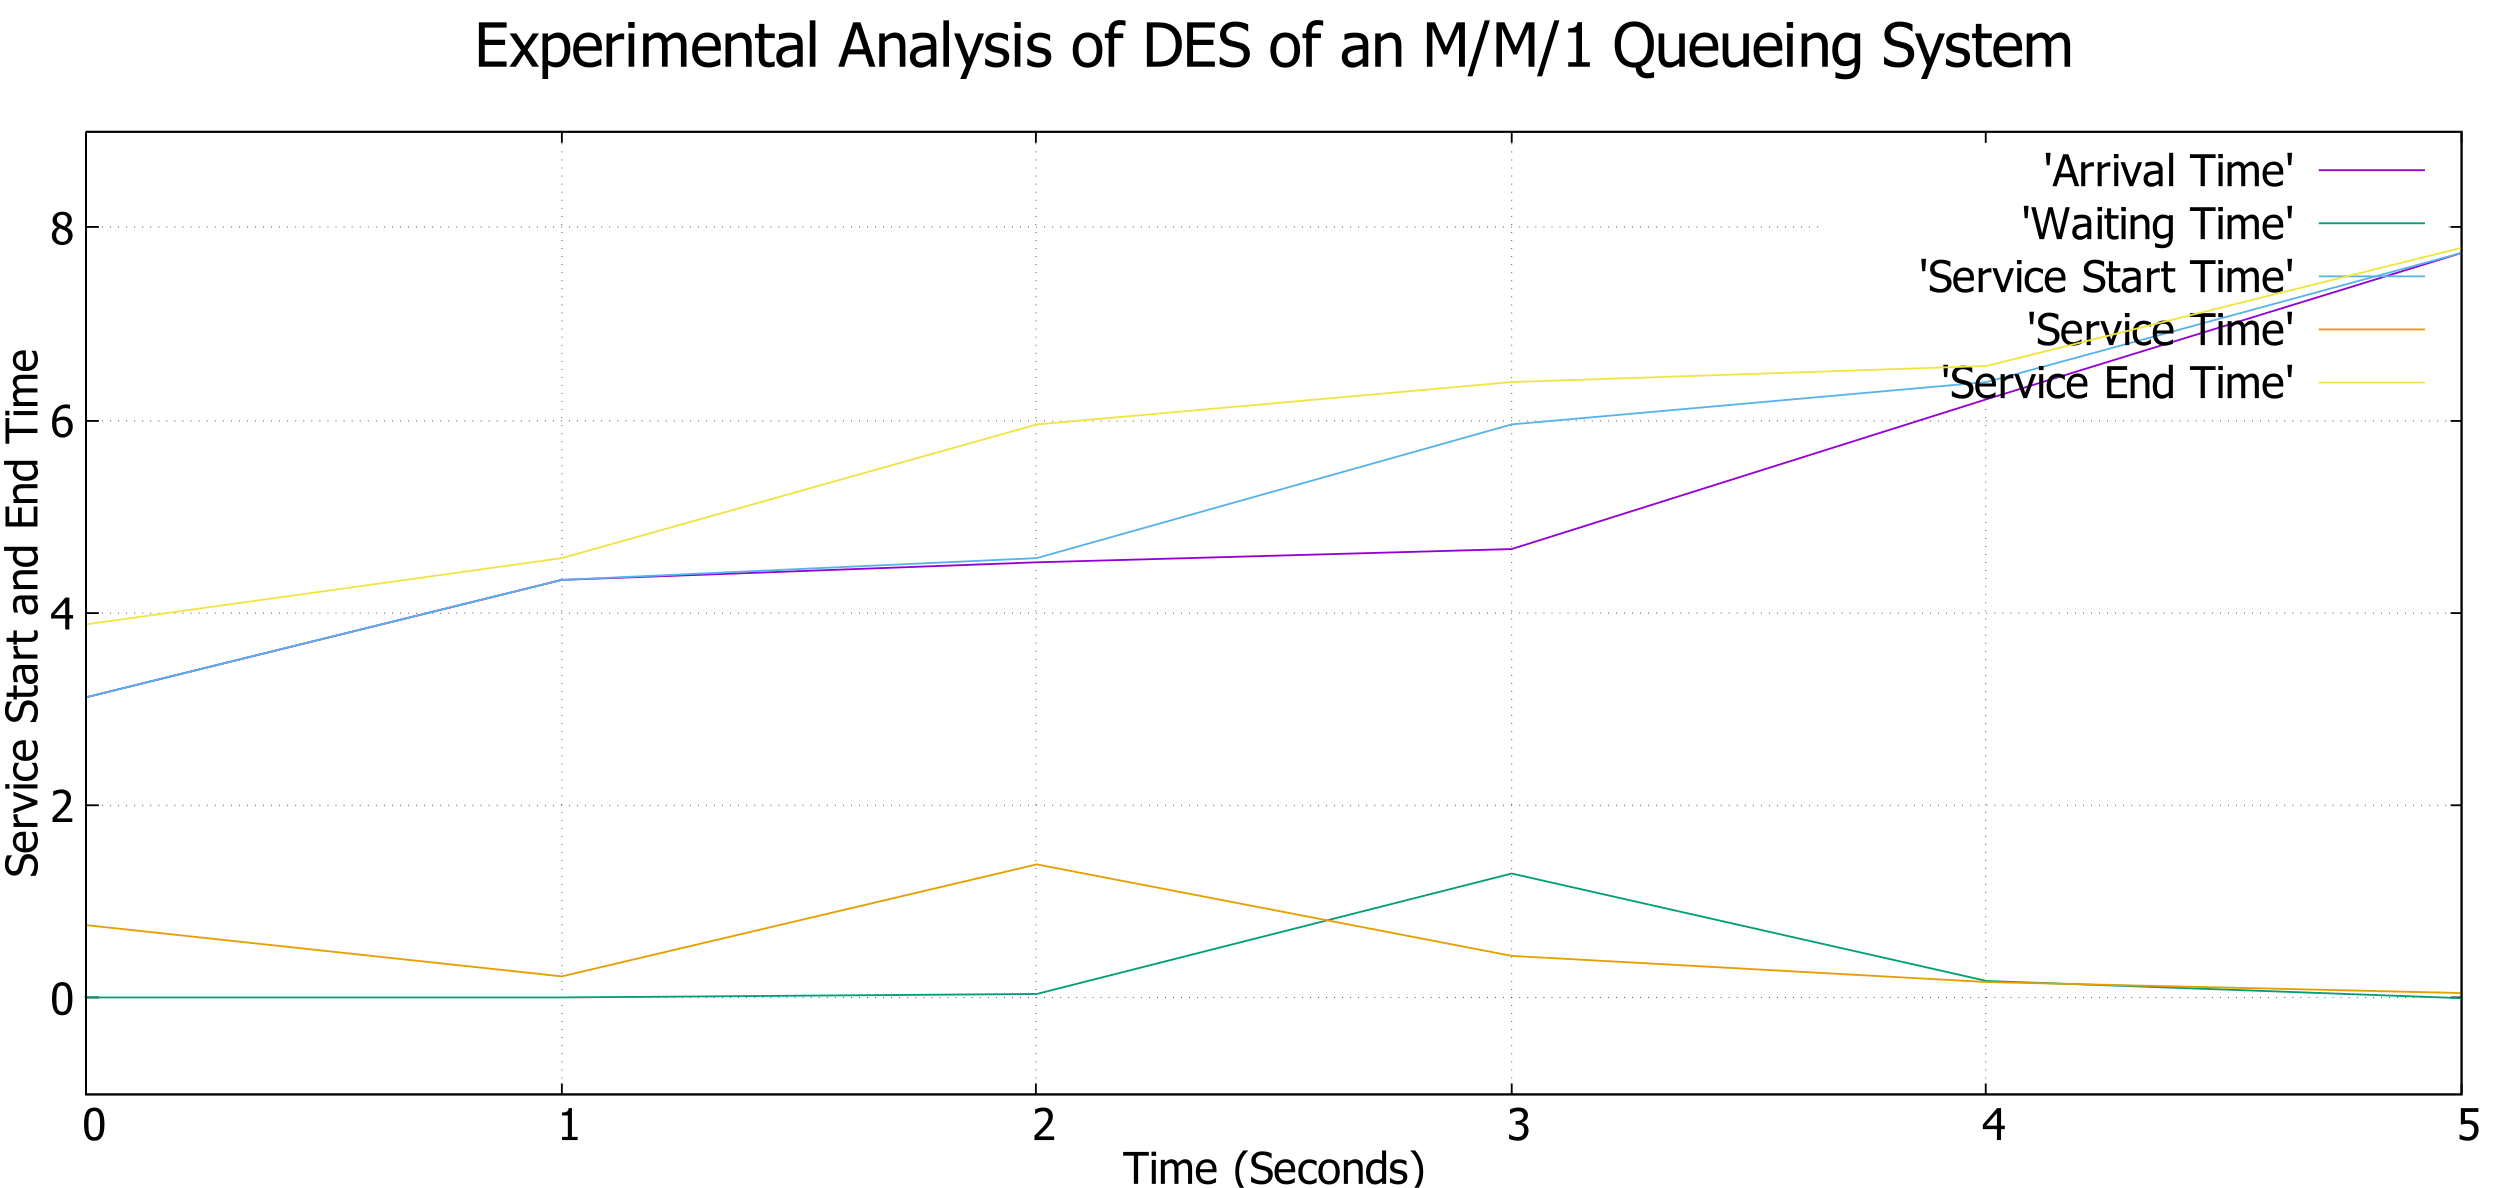 <?xml version="1.0" encoding="UTF-8"?>
<svg xmlns="http://www.w3.org/2000/svg" xmlns:xlink="http://www.w3.org/1999/xlink" width="1366pt" height="649pt" viewBox="0 0 1366 649" version="1.1">
<defs>
<g>
<symbol overflow="visible" id="glyph0-0">
<path style="stroke:none;" d="M 3 0 L 3 -18 L 21 -18 L 21 0 Z M 4.5 -1.5 L 19.5 -1.5 L 19.5 -16.5 L 4.5 -16.5 Z M 4.5 -1.5 "/>
</symbol>
<symbol overflow="visible" id="glyph0-1">
<path style="stroke:none;" d=""/>
</symbol>
<symbol overflow="visible" id="glyph0-2">
<path style="stroke:none;" d="M 12.129 -8.73 C 12.129 -5.598 11.672 -3.297 10.762 -1.832 C 9.852 -0.367 8.449 0.363 6.551 0.363 C 4.629 0.363 3.219 -0.383 2.32 -1.875 C 1.422 -3.367 0.973 -5.645 0.973 -8.707 C 0.973 -11.855 1.426 -14.156 2.336 -15.613 C 3.246 -17.07 4.652 -17.801 6.551 -17.801 C 8.473 -17.801 9.883 -17.047 10.781 -15.539 C 11.68 -14.031 12.129 -11.762 12.129 -8.73 Z M 9.129 -3.41 C 9.355 -3.988 9.516 -4.719 9.609 -5.602 C 9.703 -6.484 9.75 -7.527 9.75 -8.73 C 9.75 -9.926 9.703 -10.965 9.609 -11.848 C 9.516 -12.73 9.352 -13.465 9.117 -14.051 C 8.883 -14.645 8.559 -15.094 8.148 -15.402 C 7.738 -15.711 7.207 -15.867 6.551 -15.867 C 5.902 -15.867 5.367 -15.711 4.949 -15.402 C 4.531 -15.094 4.203 -14.637 3.961 -14.027 C 3.727 -13.434 3.566 -12.684 3.48 -11.777 C 3.395 -10.871 3.352 -9.848 3.352 -8.707 C 3.352 -7.488 3.387 -6.469 3.461 -5.648 C 3.535 -4.828 3.699 -4.094 3.949 -3.445 C 4.176 -2.844 4.496 -2.379 4.914 -2.055 C 5.332 -1.73 5.879 -1.57 6.551 -1.57 C 7.199 -1.57 7.73 -1.723 8.148 -2.031 C 8.566 -2.34 8.895 -2.801 9.129 -3.41 Z M 9.129 -3.41 "/>
</symbol>
<symbol overflow="visible" id="glyph0-3">
<path style="stroke:none;" d="M 12.047 0 L 1.277 0 L 1.277 -2.449 C 2.051 -3.184 2.781 -3.887 3.469 -4.559 C 4.156 -5.23 4.828 -5.93 5.484 -6.656 C 6.812 -8.117 7.719 -9.285 8.203 -10.164 C 8.688 -11.043 8.93 -11.953 8.93 -12.891 C 8.93 -13.375 8.852 -13.801 8.699 -14.168 C 8.547 -14.535 8.34 -14.84 8.074 -15.082 C 7.801 -15.316 7.484 -15.492 7.125 -15.609 C 6.766 -15.727 6.371 -15.785 5.941 -15.785 C 5.527 -15.785 5.105 -15.73 4.68 -15.625 C 4.254 -15.52 3.848 -15.391 3.457 -15.234 C 3.129 -15.102 2.812 -14.941 2.508 -14.754 C 2.203 -14.566 1.957 -14.406 1.77 -14.273 L 1.641 -14.273 L 1.641 -16.758 C 2.125 -17 2.797 -17.234 3.66 -17.465 C 4.523 -17.695 5.344 -17.812 6.117 -17.812 C 7.742 -17.812 9.016 -17.379 9.938 -16.516 C 10.859 -15.652 11.32 -14.484 11.32 -13.008 C 11.32 -12.328 11.238 -11.699 11.078 -11.121 C 10.918 -10.543 10.699 -10.008 10.418 -9.516 C 10.129 -9.008 9.781 -8.504 9.375 -8.004 C 8.969 -7.504 8.539 -7.012 8.086 -6.527 C 7.352 -5.73 6.531 -4.902 5.629 -4.043 C 4.727 -3.184 4.008 -2.504 3.469 -2.004 L 12.047 -2.004 Z M 12.047 0 "/>
</symbol>
<symbol overflow="visible" id="glyph0-4">
<path style="stroke:none;" d="M 12.504 -6 L 10.43 -6 L 10.43 0 L 8.18 0 L 8.18 -6 L 0.469 -6 L 0.469 -8.461 L 8.273 -17.449 L 10.43 -17.449 L 10.43 -7.875 L 12.504 -7.875 Z M 8.18 -7.875 L 8.18 -14.695 L 2.297 -7.875 Z M 8.18 -7.875 "/>
</symbol>
<symbol overflow="visible" id="glyph0-5">
<path style="stroke:none;" d="M 12.316 -5.66 C 12.316 -4.762 12.168 -3.934 11.871 -3.176 C 11.574 -2.418 11.176 -1.785 10.676 -1.277 C 10.152 -0.738 9.566 -0.328 8.918 -0.051 C 8.27 0.227 7.555 0.363 6.773 0.363 C 5.984 0.363 5.266 0.23 4.621 -0.035 C 3.977 -0.301 3.41 -0.695 2.918 -1.219 C 2.316 -1.852 1.844 -2.695 1.504 -3.754 C 1.164 -4.812 0.996 -6.117 0.996 -7.664 C 0.996 -9.18 1.152 -10.547 1.465 -11.77 C 1.777 -12.992 2.258 -14.059 2.906 -14.965 C 3.539 -15.848 4.355 -16.535 5.355 -17.031 C 6.355 -17.527 7.512 -17.777 8.824 -17.777 C 9.215 -17.777 9.578 -17.758 9.914 -17.719 C 10.25 -17.68 10.547 -17.617 10.805 -17.531 L 10.805 -15.293 L 10.699 -15.293 C 10.488 -15.41 10.184 -15.516 9.785 -15.613 C 9.387 -15.711 8.961 -15.762 8.508 -15.762 C 7.055 -15.762 5.879 -15.27 4.984 -14.289 C 4.09 -13.309 3.562 -11.855 3.398 -9.926 C 3.953 -10.316 4.523 -10.617 5.109 -10.828 C 5.695 -11.039 6.336 -11.145 7.031 -11.145 C 7.711 -11.145 8.305 -11.074 8.816 -10.938 C 9.328 -10.801 9.863 -10.527 10.418 -10.113 C 11.059 -9.629 11.535 -9.016 11.848 -8.273 C 12.16 -7.531 12.316 -6.66 12.316 -5.66 Z M 9.938 -5.566 C 9.938 -6.285 9.844 -6.887 9.656 -7.371 C 9.469 -7.855 9.164 -8.27 8.742 -8.613 C 8.438 -8.863 8.09 -9.027 7.703 -9.105 C 7.316 -9.184 6.922 -9.223 6.516 -9.223 C 5.969 -9.223 5.438 -9.141 4.922 -8.977 C 4.406 -8.812 3.898 -8.574 3.398 -8.262 C 3.383 -8.09 3.371 -7.922 3.363 -7.762 C 3.355 -7.602 3.352 -7.402 3.352 -7.16 C 3.352 -5.949 3.469 -4.973 3.707 -4.23 C 3.945 -3.488 4.242 -2.926 4.594 -2.543 C 4.93 -2.176 5.273 -1.918 5.629 -1.77 C 5.984 -1.621 6.371 -1.547 6.785 -1.547 C 7.723 -1.547 8.48 -1.883 9.062 -2.555 C 9.645 -3.227 9.938 -4.23 9.938 -5.566 Z M 9.938 -5.566 "/>
</symbol>
<symbol overflow="visible" id="glyph0-6">
<path style="stroke:none;" d="M 9.504 -13.383 C 9.504 -14.164 9.242 -14.816 8.719 -15.34 C 8.195 -15.863 7.469 -16.125 6.539 -16.125 C 5.688 -16.125 4.988 -15.891 4.445 -15.422 C 3.902 -14.953 3.633 -14.32 3.633 -13.523 C 3.633 -12.945 3.77 -12.457 4.047 -12.059 C 4.324 -11.66 4.742 -11.301 5.297 -10.98 C 5.539 -10.848 5.906 -10.664 6.402 -10.43 C 6.898 -10.195 7.352 -10.012 7.758 -9.879 C 8.438 -10.402 8.898 -10.938 9.141 -11.488 C 9.383 -12.039 9.504 -12.672 9.504 -13.383 Z M 9.832 -4.641 C 9.832 -5.359 9.691 -5.93 9.41 -6.352 C 9.129 -6.773 8.586 -7.203 7.781 -7.641 C 7.516 -7.789 7.16 -7.949 6.719 -8.121 C 6.277 -8.293 5.781 -8.496 5.227 -8.73 C 4.578 -8.301 4.082 -7.77 3.738 -7.141 C 3.395 -6.512 3.223 -5.797 3.223 -4.992 C 3.223 -3.938 3.539 -3.066 4.176 -2.379 C 4.812 -1.691 5.613 -1.348 6.574 -1.348 C 7.559 -1.348 8.348 -1.641 8.941 -2.23 C 9.535 -2.82 9.832 -3.625 9.832 -4.641 Z M 6.551 0.398 C 5.684 0.398 4.895 0.27 4.184 0.012 C 3.473 -0.246 2.867 -0.617 2.367 -1.102 C 1.875 -1.57 1.5 -2.125 1.246 -2.77 C 0.992 -3.414 0.867 -4.098 0.867 -4.816 C 0.867 -5.762 1.117 -6.629 1.621 -7.422 C 2.125 -8.215 2.859 -8.848 3.82 -9.316 L 3.82 -9.387 C 2.961 -9.887 2.324 -10.434 1.91 -11.027 C 1.496 -11.621 1.289 -12.363 1.289 -13.254 C 1.289 -14.566 1.785 -15.66 2.777 -16.535 C 3.77 -17.41 5.027 -17.848 6.551 -17.848 C 8.137 -17.848 9.406 -17.43 10.363 -16.598 C 11.32 -15.766 11.801 -14.703 11.801 -13.406 C 11.801 -12.625 11.57 -11.852 11.113 -11.086 C 10.656 -10.32 10 -9.723 9.141 -9.293 L 9.141 -9.223 C 10.156 -8.746 10.926 -8.168 11.449 -7.488 C 11.973 -6.809 12.234 -5.934 12.234 -4.863 C 12.234 -3.371 11.691 -2.121 10.609 -1.113 C 9.527 -0.105 8.176 0.398 6.551 0.398 Z M 6.551 0.398 "/>
</symbol>
<symbol overflow="visible" id="glyph0-7">
<path style="stroke:none;" d="M 11.156 0 L 2.648 0 L 2.648 -1.781 L 5.812 -1.781 L 5.812 -13.477 L 2.648 -13.477 L 2.648 -15.07 C 3.844 -15.07 4.723 -15.238 5.289 -15.578 C 5.855 -15.918 6.176 -16.562 6.246 -17.508 L 8.062 -17.508 L 8.062 -1.781 L 11.156 -1.781 Z M 11.156 0 "/>
</symbol>
<symbol overflow="visible" id="glyph0-8">
<path style="stroke:none;" d="M 5.988 -15.785 C 5.566 -15.785 5.145 -15.734 4.723 -15.633 C 4.301 -15.531 3.887 -15.398 3.48 -15.234 C 3.105 -15.078 2.777 -14.914 2.5 -14.742 C 2.223 -14.57 1.977 -14.41 1.758 -14.262 L 1.617 -14.262 L 1.617 -16.734 C 2.125 -17.008 2.812 -17.254 3.684 -17.477 C 4.555 -17.699 5.387 -17.812 6.176 -17.812 C 6.965 -17.812 7.652 -17.73 8.242 -17.57 C 8.832 -17.41 9.367 -17.164 9.844 -16.828 C 10.359 -16.453 10.746 -16 11.008 -15.469 C 11.27 -14.938 11.402 -14.316 11.402 -13.605 C 11.402 -12.645 11.086 -11.801 10.453 -11.074 C 9.82 -10.348 9.062 -9.887 8.18 -9.691 L 8.18 -9.527 C 8.547 -9.457 8.938 -9.336 9.355 -9.164 C 9.773 -8.992 10.164 -8.738 10.523 -8.402 C 10.883 -8.066 11.176 -7.633 11.402 -7.105 C 11.629 -6.578 11.742 -5.938 11.742 -5.18 C 11.742 -4.391 11.605 -3.664 11.336 -3.004 C 11.066 -2.344 10.688 -1.762 10.195 -1.254 C 9.688 -0.723 9.074 -0.32 8.355 -0.047 C 7.637 0.227 6.82 0.363 5.906 0.363 C 5.031 0.363 4.164 0.258 3.305 0.047 C 2.445 -0.164 1.723 -0.418 1.137 -0.715 L 1.137 -3.188 L 1.301 -3.188 C 1.793 -2.828 2.453 -2.484 3.281 -2.156 C 4.109 -1.828 4.938 -1.664 5.766 -1.664 C 6.242 -1.664 6.719 -1.738 7.199 -1.891 C 7.68 -2.043 8.082 -2.293 8.402 -2.637 C 8.715 -2.98 8.953 -3.359 9.117 -3.773 C 9.281 -4.188 9.363 -4.711 9.363 -5.344 C 9.363 -5.977 9.27 -6.496 9.086 -6.902 C 8.902 -7.309 8.648 -7.629 8.32 -7.863 C 7.992 -8.098 7.602 -8.258 7.152 -8.348 C 6.703 -8.438 6.219 -8.484 5.695 -8.484 L 4.699 -8.484 L 4.699 -10.43 L 5.473 -10.43 C 6.527 -10.43 7.383 -10.68 8.043 -11.18 C 8.703 -11.68 9.035 -12.406 9.035 -13.359 C 9.035 -13.797 8.949 -14.172 8.777 -14.488 C 8.605 -14.805 8.387 -15.059 8.121 -15.246 C 7.824 -15.449 7.496 -15.59 7.137 -15.668 C 6.777 -15.746 6.395 -15.785 5.988 -15.785 Z M 5.988 -15.785 "/>
</symbol>
<symbol overflow="visible" id="glyph0-9">
<path style="stroke:none;" d="M 11.848 -5.555 C 11.848 -4.711 11.711 -3.93 11.441 -3.211 C 11.172 -2.492 10.797 -1.871 10.312 -1.348 C 9.82 -0.816 9.207 -0.398 8.477 -0.094 C 7.746 0.211 6.93 0.363 6.023 0.363 C 5.188 0.363 4.363 0.27 3.555 0.086 C 2.746 -0.098 2.047 -0.336 1.453 -0.633 L 1.453 -3.105 L 1.617 -3.105 C 1.797 -2.973 2.055 -2.82 2.391 -2.652 C 2.727 -2.484 3.098 -2.328 3.504 -2.18 C 3.965 -2.016 4.387 -1.887 4.77 -1.797 C 5.152 -1.707 5.582 -1.664 6.059 -1.664 C 6.527 -1.664 6.984 -1.746 7.43 -1.914 C 7.875 -2.082 8.258 -2.355 8.578 -2.73 C 8.867 -3.074 9.086 -3.477 9.238 -3.938 C 9.391 -4.398 9.469 -4.941 9.469 -5.566 C 9.469 -6.184 9.383 -6.691 9.215 -7.09 C 9.047 -7.488 8.805 -7.816 8.484 -8.074 C 8.148 -8.371 7.734 -8.578 7.246 -8.699 C 6.758 -8.82 6.215 -8.883 5.613 -8.883 C 4.98 -8.883 4.344 -8.832 3.703 -8.734 C 3.062 -8.637 2.551 -8.547 2.168 -8.461 L 2.168 -17.449 L 11.742 -17.449 L 11.742 -15.398 L 4.43 -15.398 L 4.43 -10.758 C 4.711 -10.789 4.988 -10.812 5.262 -10.828 C 5.535 -10.844 5.785 -10.852 6.012 -10.852 C 6.902 -10.852 7.656 -10.777 8.273 -10.629 C 8.891 -10.48 9.484 -10.191 10.055 -9.762 C 10.633 -9.324 11.074 -8.777 11.383 -8.121 C 11.691 -7.465 11.848 -6.609 11.848 -5.555 Z M 11.848 -5.555 "/>
</symbol>
<symbol overflow="visible" id="glyph0-10">
<path style="stroke:none;" d="M 5.848 0 L 5.848 -15.387 L -0.012 -15.387 L -0.012 -17.449 L 14.027 -17.449 L 14.027 -15.387 L 8.168 -15.387 L 8.168 0 Z M 5.848 0 "/>
</symbol>
<symbol overflow="visible" id="glyph0-11">
<path style="stroke:none;" d="M 3.844 0 L 1.641 0 L 1.641 -13.09 L 3.844 -13.09 Z M 3.996 -15.281 L 1.488 -15.281 L 1.488 -17.566 L 3.996 -17.566 Z M 3.996 -15.281 "/>
</symbol>
<symbol overflow="visible" id="glyph0-12">
<path style="stroke:none;" d="M 16.453 0 L 16.453 -7.57 C 16.453 -8.172 16.43 -8.727 16.383 -9.238 C 16.336 -9.75 16.238 -10.152 16.09 -10.441 C 15.934 -10.754 15.711 -10.984 15.422 -11.133 C 15.133 -11.281 14.742 -11.355 14.25 -11.355 C 13.797 -11.355 13.309 -11.215 12.789 -10.938 C 12.27 -10.66 11.734 -10.262 11.18 -9.738 C 11.188 -9.605 11.195 -9.445 11.207 -9.262 C 11.219 -9.078 11.227 -8.863 11.227 -8.613 L 11.227 0 L 9.023 0 L 9.023 -7.57 C 9.023 -8.172 9 -8.727 8.953 -9.238 C 8.906 -9.75 8.809 -10.152 8.66 -10.441 C 8.504 -10.754 8.281 -10.984 7.992 -11.133 C 7.703 -11.281 7.312 -11.355 6.82 -11.355 C 6.344 -11.355 5.844 -11.207 5.32 -10.91 C 4.797 -10.613 4.289 -10.234 3.797 -9.773 L 3.797 0 L 1.594 0 L 1.594 -13.09 L 3.797 -13.09 L 3.797 -11.637 C 4.375 -12.215 4.945 -12.66 5.512 -12.977 C 6.078 -13.293 6.703 -13.453 7.383 -13.453 C 8.156 -13.453 8.84 -13.277 9.438 -12.926 C 10.035 -12.574 10.492 -11.996 10.805 -11.191 C 11.469 -11.934 12.117 -12.496 12.75 -12.879 C 13.383 -13.262 14.07 -13.453 14.812 -13.453 C 15.375 -13.453 15.887 -13.363 16.348 -13.188 C 16.809 -13.012 17.211 -12.73 17.555 -12.34 C 17.906 -11.941 18.176 -11.445 18.367 -10.852 C 18.559 -10.258 18.656 -9.512 18.656 -8.613 L 18.656 0 Z M 16.453 0 "/>
</symbol>
<symbol overflow="visible" id="glyph0-13">
<path style="stroke:none;" d="M 7.277 0.305 C 5.191 0.305 3.57 -0.281 2.418 -1.457 C 1.266 -2.633 0.691 -4.305 0.691 -6.469 C 0.691 -8.602 1.25 -10.297 2.367 -11.559 C 3.484 -12.82 4.945 -13.453 6.75 -13.453 C 7.562 -13.453 8.281 -13.336 8.906 -13.102 C 9.531 -12.867 10.078 -12.5 10.547 -12 C 11.016 -11.5 11.375 -10.887 11.625 -10.164 C 11.875 -9.441 12 -8.559 12 -7.512 L 12 -6.316 L 2.93 -6.316 C 2.93 -4.793 3.312 -3.629 4.078 -2.824 C 4.844 -2.02 5.902 -1.617 7.254 -1.617 C 7.738 -1.617 8.211 -1.672 8.676 -1.781 C 9.141 -1.891 9.562 -2.031 9.938 -2.203 C 10.336 -2.383 10.672 -2.555 10.945 -2.723 C 11.219 -2.891 11.445 -3.051 11.625 -3.199 L 11.754 -3.199 L 11.754 -0.797 C 11.496 -0.695 11.176 -0.566 10.793 -0.414 C 10.41 -0.262 10.066 -0.145 9.762 -0.059 C 9.332 0.059 8.941 0.148 8.594 0.211 C 8.246 0.273 7.809 0.305 7.277 0.305 Z M 9.855 -8.004 C 9.84 -8.598 9.77 -9.109 9.645 -9.539 C 9.52 -9.969 9.34 -10.332 9.105 -10.629 C 8.848 -10.957 8.516 -11.207 8.113 -11.379 C 7.711 -11.551 7.215 -11.637 6.621 -11.637 C 6.035 -11.637 5.535 -11.547 5.125 -11.371 C 4.715 -11.195 4.344 -10.941 4.008 -10.605 C 3.68 -10.262 3.43 -9.879 3.258 -9.461 C 3.086 -9.043 2.977 -8.559 2.93 -8.004 Z M 9.855 -8.004 "/>
</symbol>
<symbol overflow="visible" id="glyph0-14">
<path style="stroke:none;" d="M 8.32 4.828 L 5.637 4.828 C 4.277 3.211 3.207 1.5 2.43 -0.305 C 1.652 -2.109 1.266 -4.242 1.266 -6.703 C 1.266 -9.109 1.648 -11.227 2.418 -13.059 C 3.188 -14.891 4.262 -16.617 5.637 -18.234 L 8.32 -18.234 L 8.32 -18.117 C 7.688 -17.547 7.082 -16.887 6.508 -16.141 C 5.934 -15.395 5.402 -14.527 4.91 -13.535 C 4.441 -12.574 4.059 -11.516 3.766 -10.359 C 3.473 -9.203 3.328 -7.984 3.328 -6.703 C 3.328 -5.367 3.469 -4.145 3.754 -3.035 C 4.039 -1.926 4.426 -0.871 4.91 0.129 C 5.379 1.09 5.914 1.957 6.516 2.734 C 7.117 3.512 7.719 4.172 8.32 4.711 Z M 8.32 4.828 "/>
</symbol>
<symbol overflow="visible" id="glyph0-15">
<path style="stroke:none;" d="M 6.633 0.316 C 5.367 0.316 4.289 0.188 3.402 -0.074 C 2.516 -0.336 1.684 -0.66 0.902 -1.043 L 0.902 -3.949 L 1.066 -3.949 C 1.832 -3.23 2.699 -2.672 3.668 -2.277 C 4.637 -1.883 5.57 -1.688 6.469 -1.688 C 7.75 -1.688 8.719 -1.953 9.375 -2.488 C 10.031 -3.023 10.359 -3.73 10.359 -4.605 C 10.359 -5.301 10.188 -5.867 9.844 -6.305 C 9.5 -6.742 8.953 -7.066 8.203 -7.277 C 7.664 -7.434 7.172 -7.562 6.727 -7.664 C 6.281 -7.766 5.723 -7.902 5.051 -8.074 C 4.449 -8.23 3.91 -8.43 3.434 -8.672 C 2.957 -8.914 2.535 -9.23 2.168 -9.621 C 1.809 -10.004 1.527 -10.453 1.328 -10.973 C 1.129 -11.492 1.031 -12.094 1.031 -12.773 C 1.031 -14.188 1.582 -15.371 2.684 -16.328 C 3.785 -17.285 5.191 -17.766 6.902 -17.766 C 7.879 -17.766 8.801 -17.668 9.672 -17.473 C 10.543 -17.277 11.352 -17 12.094 -16.641 L 12.094 -13.863 L 11.918 -13.863 C 11.363 -14.371 10.652 -14.812 9.785 -15.191 C 8.918 -15.57 8.008 -15.762 7.055 -15.762 C 5.977 -15.762 5.105 -15.508 4.441 -15.004 C 3.777 -14.5 3.445 -13.84 3.445 -13.02 C 3.445 -12.277 3.641 -11.688 4.031 -11.25 C 4.422 -10.812 4.988 -10.492 5.73 -10.289 C 6.223 -10.156 6.824 -10.004 7.535 -9.836 C 8.246 -9.668 8.836 -9.516 9.305 -9.375 C 10.508 -9.008 11.387 -8.453 11.941 -7.711 C 12.496 -6.969 12.773 -6.055 12.773 -4.969 C 12.773 -4.289 12.633 -3.617 12.355 -2.953 C 12.078 -2.289 11.691 -1.727 11.191 -1.266 C 10.629 -0.758 9.992 -0.367 9.285 -0.094 C 8.578 0.18 7.695 0.316 6.633 0.316 Z M 6.633 0.316 "/>
</symbol>
<symbol overflow="visible" id="glyph0-16">
<path style="stroke:none;" d="M 6.797 0.293 C 5.898 0.293 5.074 0.156 4.324 -0.121 C 3.574 -0.398 2.93 -0.82 2.391 -1.383 C 1.852 -1.945 1.434 -2.652 1.137 -3.508 C 0.84 -4.363 0.691 -5.371 0.691 -6.527 C 0.691 -7.676 0.844 -8.668 1.152 -9.504 C 1.461 -10.34 1.875 -11.043 2.391 -11.613 C 2.906 -12.184 3.547 -12.621 4.316 -12.93 C 5.086 -13.238 5.914 -13.395 6.797 -13.395 C 7.516 -13.395 8.207 -13.293 8.875 -13.09 C 9.543 -12.887 10.141 -12.652 10.664 -12.387 L 10.664 -9.914 L 10.535 -9.914 C 10.379 -10.047 10.176 -10.199 9.93 -10.371 C 9.684 -10.543 9.387 -10.719 9.035 -10.898 C 8.73 -11.055 8.371 -11.191 7.957 -11.309 C 7.543 -11.426 7.145 -11.484 6.762 -11.484 C 5.621 -11.484 4.703 -11.051 4.012 -10.188 C 3.32 -9.324 2.977 -8.105 2.977 -6.527 C 2.977 -4.98 3.309 -3.773 3.977 -2.91 C 4.645 -2.047 5.574 -1.617 6.762 -1.617 C 7.48 -1.617 8.164 -1.766 8.812 -2.062 C 9.461 -2.359 10.035 -2.742 10.535 -3.211 L 10.664 -3.211 L 10.664 -0.738 C 10.445 -0.637 10.172 -0.512 9.844 -0.367 C 9.516 -0.223 9.219 -0.117 8.953 -0.047 C 8.578 0.062 8.242 0.145 7.945 0.203 C 7.648 0.262 7.266 0.293 6.797 0.293 Z M 6.797 0.293 "/>
</symbol>
<symbol overflow="visible" id="glyph0-17">
<path style="stroke:none;" d="M 12.363 -6.539 C 12.363 -4.336 11.832 -2.633 10.77 -1.434 C 9.707 -0.234 8.293 0.363 6.527 0.363 C 4.707 0.363 3.273 -0.254 2.23 -1.492 C 1.188 -2.73 0.668 -4.414 0.668 -6.539 C 0.668 -8.727 1.203 -10.426 2.277 -11.637 C 3.352 -12.848 4.77 -13.453 6.527 -13.453 C 8.293 -13.453 9.707 -12.848 10.77 -11.641 C 11.832 -10.434 12.363 -8.734 12.363 -6.539 Z M 10.09 -6.539 C 10.09 -8.234 9.781 -9.492 9.164 -10.316 C 8.547 -11.141 7.668 -11.555 6.527 -11.555 C 5.379 -11.555 4.492 -11.141 3.871 -10.316 C 3.25 -9.492 2.941 -8.234 2.941 -6.539 C 2.941 -4.898 3.25 -3.652 3.871 -2.805 C 4.492 -1.957 5.379 -1.535 6.527 -1.535 C 7.66 -1.535 8.535 -1.949 9.156 -2.781 C 9.777 -3.613 10.09 -4.867 10.09 -6.539 Z M 10.09 -6.539 "/>
</symbol>
<symbol overflow="visible" id="glyph0-18">
<path style="stroke:none;" d="M 11.883 0 L 9.68 0 L 9.68 -7.453 C 9.68 -8.055 9.648 -8.613 9.59 -9.133 C 9.531 -9.652 9.422 -10.07 9.258 -10.383 C 9.078 -10.711 8.828 -10.953 8.508 -11.113 C 8.188 -11.273 7.75 -11.355 7.195 -11.355 C 6.648 -11.355 6.082 -11.207 5.5 -10.914 C 4.918 -10.621 4.352 -10.242 3.797 -9.773 L 3.797 0 L 1.594 0 L 1.594 -13.09 L 3.797 -13.09 L 3.797 -11.637 C 4.453 -12.223 5.102 -12.672 5.742 -12.984 C 6.383 -13.297 7.059 -13.453 7.77 -13.453 C 9.059 -13.453 10.066 -13.027 10.793 -12.18 C 11.52 -11.332 11.883 -10.105 11.883 -8.496 Z M 11.883 0 "/>
</symbol>
<symbol overflow="visible" id="glyph0-19">
<path style="stroke:none;" d="M 11.672 0 L 9.469 0 L 9.469 -1.336 C 9.125 -1.047 8.828 -0.809 8.578 -0.621 C 8.328 -0.434 8.035 -0.262 7.699 -0.105 C 7.387 0.043 7.062 0.156 6.727 0.238 C 6.391 0.32 6 0.363 5.555 0.363 C 4.844 0.363 4.184 0.215 3.578 -0.082 C 2.973 -0.379 2.461 -0.812 2.039 -1.383 C 1.609 -1.961 1.277 -2.672 1.043 -3.52 C 0.809 -4.367 0.691 -5.344 0.691 -6.445 C 0.691 -7.594 0.84 -8.586 1.137 -9.426 C 1.434 -10.266 1.844 -11 2.367 -11.625 C 2.844 -12.195 3.418 -12.641 4.094 -12.965 C 4.77 -13.289 5.48 -13.453 6.223 -13.453 C 6.879 -13.453 7.449 -13.379 7.934 -13.234 C 8.418 -13.09 8.93 -12.867 9.469 -12.562 L 9.469 -18.234 L 11.672 -18.234 Z M 9.469 -3.188 L 9.469 -10.734 C 8.922 -11 8.43 -11.184 7.996 -11.285 C 7.562 -11.387 7.094 -11.438 6.586 -11.438 C 5.453 -11.438 4.566 -11.012 3.926 -10.164 C 3.285 -9.316 2.965 -8.094 2.965 -6.492 C 2.965 -4.953 3.211 -3.773 3.703 -2.957 C 4.195 -2.141 4.984 -1.734 6.07 -1.734 C 6.648 -1.734 7.23 -1.863 7.816 -2.125 C 8.402 -2.387 8.953 -2.742 9.469 -3.188 Z M 9.469 -3.188 "/>
</symbol>
<symbol overflow="visible" id="glyph0-20">
<path style="stroke:none;" d="M 5.133 0.316 C 4.258 0.316 3.438 0.199 2.676 -0.035 C 1.914 -0.27 1.285 -0.52 0.785 -0.785 L 0.785 -3.258 L 0.902 -3.258 C 1.09 -3.109 1.309 -2.945 1.562 -2.766 C 1.816 -2.586 2.156 -2.398 2.578 -2.203 C 2.953 -2.031 3.363 -1.879 3.812 -1.746 C 4.262 -1.613 4.73 -1.547 5.215 -1.547 C 5.566 -1.547 5.941 -1.586 6.34 -1.668 C 6.738 -1.75 7.035 -1.855 7.23 -1.98 C 7.504 -2.16 7.699 -2.352 7.82 -2.555 C 7.941 -2.758 8.004 -3.062 8.004 -3.469 C 8.004 -3.992 7.859 -4.387 7.574 -4.652 C 7.289 -4.918 6.785 -5.141 6.059 -5.32 C 5.777 -5.391 5.41 -5.473 4.957 -5.566 C 4.504 -5.66 4.086 -5.762 3.703 -5.871 C 2.703 -6.16 1.977 -6.605 1.523 -7.211 C 1.07 -7.816 0.844 -8.551 0.844 -9.41 C 0.844 -10.59 1.289 -11.551 2.18 -12.293 C 3.07 -13.035 4.254 -13.406 5.73 -13.406 C 6.457 -13.406 7.188 -13.316 7.922 -13.137 C 8.656 -12.957 9.273 -12.73 9.773 -12.457 L 9.773 -10.102 L 9.656 -10.102 C 9.094 -10.547 8.465 -10.898 7.773 -11.156 C 7.082 -11.414 6.387 -11.543 5.684 -11.543 C 4.957 -11.543 4.344 -11.391 3.844 -11.086 C 3.344 -10.781 3.094 -10.32 3.094 -9.703 C 3.094 -9.156 3.242 -8.746 3.539 -8.477 C 3.836 -8.207 4.312 -7.988 4.969 -7.816 C 5.297 -7.73 5.66 -7.645 6.062 -7.562 C 6.465 -7.48 6.891 -7.387 7.336 -7.277 C 8.305 -7.035 9.031 -6.633 9.52 -6.07 C 10.008 -5.508 10.254 -4.742 10.254 -3.773 C 10.254 -3.211 10.141 -2.676 9.918 -2.172 C 9.695 -1.668 9.371 -1.238 8.941 -0.879 C 8.473 -0.488 7.941 -0.191 7.352 0.012 C 6.762 0.215 6.023 0.316 5.133 0.316 Z M 5.133 0.316 "/>
</symbol>
<symbol overflow="visible" id="glyph0-21">
<path style="stroke:none;" d="M 7.922 -6.703 C 7.922 -4.289 7.535 -2.168 6.762 -0.34 C 5.988 1.488 4.918 3.211 3.551 4.828 L 0.867 4.828 L 0.867 4.711 C 1.469 4.172 2.074 3.508 2.684 2.723 C 3.293 1.938 3.824 1.074 4.277 0.129 C 4.762 -0.879 5.145 -1.941 5.43 -3.062 C 5.715 -4.184 5.859 -5.398 5.859 -6.703 C 5.859 -7.992 5.715 -9.211 5.426 -10.359 C 5.137 -11.508 4.754 -12.566 4.277 -13.535 C 3.801 -14.504 3.262 -15.375 2.66 -16.148 C 2.059 -16.922 1.461 -17.578 0.867 -18.117 L 0.867 -18.234 L 3.551 -18.234 C 4.91 -16.617 5.977 -14.898 6.754 -13.078 C 7.531 -11.258 7.922 -9.133 7.922 -6.703 Z M 7.922 -6.703 "/>
</symbol>
<symbol overflow="visible" id="glyph0-22">
<path style="stroke:none;" d="M 3.832 -18.234 L 3.328 -11.449 L 1.734 -11.449 L 1.23 -18.234 Z M 3.832 -18.234 "/>
</symbol>
<symbol overflow="visible" id="glyph0-23">
<path style="stroke:none;" d="M -0.117 0 L 5.766 -17.449 L 8.625 -17.449 L 14.508 0 L 12.059 0 L 10.477 -4.875 L 3.809 -4.875 L 2.227 0 Z M 9.832 -6.855 L 7.137 -15.082 L 4.453 -6.855 Z M 9.832 -6.855 "/>
</symbol>
<symbol overflow="visible" id="glyph0-24">
<path style="stroke:none;" d="M 8.531 -10.723 L 8.414 -10.723 C 8.25 -10.77 8.074 -10.797 7.891 -10.809 C 7.707 -10.82 7.488 -10.828 7.23 -10.828 C 6.637 -10.828 6.047 -10.699 5.461 -10.441 C 4.875 -10.184 4.32 -9.801 3.797 -9.293 L 3.797 0 L 1.594 0 L 1.594 -13.09 L 3.797 -13.09 L 3.797 -11.145 C 4.602 -11.855 5.301 -12.355 5.898 -12.648 C 6.496 -12.941 7.078 -13.09 7.641 -13.09 C 7.867 -13.09 8.035 -13.082 8.148 -13.07 C 8.262 -13.059 8.391 -13.043 8.531 -13.02 Z M 8.531 -10.723 "/>
</symbol>
<symbol overflow="visible" id="glyph0-25">
<path style="stroke:none;" d="M 11.883 -13.09 L 6.949 0 L 4.969 0 L 0.07 -13.09 L 2.449 -13.09 L 6.035 -2.988 L 9.586 -13.09 Z M 11.883 -13.09 "/>
</symbol>
<symbol overflow="visible" id="glyph0-26">
<path style="stroke:none;" d="M 8.906 -3.223 L 8.906 -6.855 C 8.383 -6.809 7.719 -6.742 6.918 -6.66 C 6.117 -6.578 5.473 -6.465 4.98 -6.316 C 4.395 -6.137 3.91 -5.859 3.527 -5.488 C 3.145 -5.117 2.953 -4.602 2.953 -3.938 C 2.953 -3.188 3.164 -2.621 3.586 -2.238 C 4.008 -1.855 4.625 -1.664 5.438 -1.664 C 6.133 -1.664 6.762 -1.812 7.324 -2.113 C 7.887 -2.414 8.414 -2.785 8.906 -3.223 Z M 8.906 -1.395 C 8.727 -1.262 8.484 -1.074 8.184 -0.836 C 7.883 -0.598 7.594 -0.41 7.312 -0.27 C 6.922 -0.066 6.543 0.09 6.18 0.199 C 5.816 0.309 5.309 0.363 4.652 0.363 C 4.113 0.363 3.602 0.262 3.117 0.059 C 2.633 -0.145 2.207 -0.43 1.84 -0.797 C 1.488 -1.156 1.207 -1.598 0.996 -2.125 C 0.785 -2.652 0.68 -3.211 0.68 -3.797 C 0.68 -4.703 0.871 -5.473 1.254 -6.109 C 1.637 -6.746 2.242 -7.254 3.07 -7.629 C 3.805 -7.965 4.672 -8.195 5.672 -8.324 C 6.672 -8.453 7.75 -8.551 8.906 -8.613 L 8.906 -9.035 C 8.906 -9.551 8.828 -9.965 8.672 -10.281 C 8.516 -10.598 8.297 -10.844 8.016 -11.016 C 7.734 -11.195 7.391 -11.312 6.984 -11.371 C 6.578 -11.43 6.16 -11.461 5.73 -11.461 C 5.223 -11.461 4.625 -11.383 3.938 -11.23 C 3.25 -11.078 2.562 -10.859 1.875 -10.57 L 1.746 -10.57 L 1.746 -12.809 C 2.152 -12.926 2.734 -13.055 3.492 -13.195 C 4.25 -13.336 5 -13.406 5.742 -13.406 C 6.641 -13.406 7.398 -13.336 8.016 -13.195 C 8.633 -13.055 9.188 -12.801 9.68 -12.434 C 10.156 -12.074 10.512 -11.609 10.746 -11.039 C 10.98 -10.469 11.098 -9.773 11.098 -8.953 L 11.098 0 L 8.906 0 Z M 8.906 -1.395 "/>
</symbol>
<symbol overflow="visible" id="glyph0-27">
<path style="stroke:none;" d="M 3.844 0 L 1.641 0 L 1.641 -18.234 L 3.844 -18.234 Z M 3.844 0 "/>
</symbol>
<symbol overflow="visible" id="glyph0-28">
<path style="stroke:none;" d="M 21.34 -17.449 L 16.957 0 L 14.344 0 L 10.793 -14.484 L 7.324 0 L 4.77 0 L 0.305 -17.449 L 2.684 -17.449 L 6.199 -2.941 L 9.691 -17.449 L 12.047 -17.449 L 15.574 -2.801 L 19.066 -17.449 Z M 21.34 -17.449 "/>
</symbol>
<symbol overflow="visible" id="glyph0-29">
<path style="stroke:none;" d="M 5.555 0.258 C 4.352 0.258 3.414 -0.082 2.742 -0.766 C 2.07 -1.449 1.734 -2.531 1.734 -4.008 L 1.734 -11.262 L 0.246 -11.262 L 0.246 -13.09 L 1.734 -13.09 L 1.734 -16.852 L 3.938 -16.852 L 3.938 -13.09 L 7.992 -13.09 L 7.992 -11.262 L 3.938 -11.262 L 3.938 -5.039 C 3.938 -4.375 3.949 -3.863 3.973 -3.504 C 3.996 -3.145 4.086 -2.809 4.242 -2.496 C 4.375 -2.223 4.59 -2.016 4.887 -1.879 C 5.184 -1.742 5.586 -1.676 6.094 -1.676 C 6.453 -1.676 6.801 -1.727 7.137 -1.832 C 7.473 -1.938 7.715 -2.027 7.863 -2.098 L 7.992 -2.098 L 7.992 -0.117 C 7.578 0 7.156 0.09 6.73 0.156 C 6.305 0.223 5.914 0.258 5.555 0.258 Z M 5.555 0.258 "/>
</symbol>
<symbol overflow="visible" id="glyph0-30">
<path style="stroke:none;" d="M 9.469 -3.551 L 9.469 -10.734 C 8.922 -11 8.414 -11.188 7.949 -11.301 C 7.484 -11.414 7.023 -11.473 6.562 -11.473 C 5.445 -11.473 4.566 -11.062 3.926 -10.242 C 3.285 -9.422 2.965 -8.246 2.965 -6.715 C 2.965 -5.262 3.207 -4.156 3.695 -3.398 C 4.184 -2.641 4.977 -2.262 6.07 -2.262 C 6.641 -2.262 7.227 -2.375 7.832 -2.602 C 8.438 -2.828 8.984 -3.145 9.469 -3.551 Z M 2.062 2.098 C 2.211 2.16 2.43 2.242 2.719 2.348 C 3.008 2.453 3.336 2.555 3.703 2.648 C 4.109 2.75 4.484 2.832 4.828 2.895 C 5.172 2.957 5.547 2.988 5.953 2.988 C 6.633 2.988 7.207 2.898 7.68 2.719 C 8.152 2.539 8.523 2.289 8.789 1.969 C 9.039 1.648 9.215 1.277 9.316 0.855 C 9.418 0.434 9.469 -0.047 9.469 -0.586 L 9.469 -1.734 C 8.875 -1.219 8.293 -0.836 7.723 -0.59 C 7.152 -0.344 6.438 -0.223 5.578 -0.223 C 4.086 -0.223 2.898 -0.777 2.016 -1.887 C 1.133 -2.996 0.691 -4.59 0.691 -6.668 C 0.691 -7.754 0.844 -8.715 1.148 -9.555 C 1.453 -10.395 1.863 -11.109 2.379 -11.695 C 2.871 -12.258 3.453 -12.691 4.125 -12.996 C 4.797 -13.301 5.492 -13.453 6.211 -13.453 C 6.891 -13.453 7.477 -13.371 7.973 -13.211 C 8.469 -13.051 8.969 -12.824 9.469 -12.527 L 9.598 -13.09 L 11.672 -13.09 L 11.672 -1.488 C 11.672 0.73 11.188 2.359 10.219 3.398 C 9.25 4.438 7.77 4.957 5.777 4.957 C 5.137 4.957 4.48 4.906 3.812 4.805 C 3.145 4.703 2.523 4.566 1.945 4.395 L 1.945 2.098 Z M 2.062 2.098 "/>
</symbol>
<symbol overflow="visible" id="glyph0-31">
<path style="stroke:none;" d="M 1.77 0 L 1.77 -17.449 L 12.68 -17.449 L 12.68 -15.387 L 4.09 -15.387 L 4.09 -10.605 L 12.094 -10.605 L 12.094 -8.543 L 4.09 -8.543 L 4.09 -2.062 L 12.68 -2.062 L 12.68 0 Z M 1.77 0 "/>
</symbol>
<symbol overflow="visible" id="glyph1-0">
<path style="stroke:none;" d="M 0 -3 L -18 -3 L -18 -21 L 0 -21 Z M -1.5 -4.5 L -1.5 -19.5 L -16.5 -19.5 L -16.5 -4.5 Z M -1.5 -4.5 "/>
</symbol>
<symbol overflow="visible" id="glyph1-1">
<path style="stroke:none;" d="M 0.316 -6.633 C 0.316 -5.367 0.188 -4.289 -0.074 -3.402 C -0.336 -2.516 -0.66 -1.684 -1.043 -0.902 L -3.949 -0.902 L -3.949 -1.066 C -3.23 -1.832 -2.672 -2.699 -2.277 -3.668 C -1.883 -4.637 -1.688 -5.57 -1.688 -6.469 C -1.688 -7.75 -1.953 -8.719 -2.488 -9.375 C -3.023 -10.031 -3.73 -10.359 -4.605 -10.359 C -5.301 -10.359 -5.867 -10.188 -6.305 -9.844 C -6.742 -9.5 -7.066 -8.953 -7.277 -8.203 C -7.434 -7.664 -7.562 -7.172 -7.664 -6.727 C -7.766 -6.281 -7.902 -5.723 -8.074 -5.051 C -8.23 -4.449 -8.43 -3.91 -8.672 -3.434 C -8.914 -2.957 -9.23 -2.535 -9.621 -2.168 C -10.004 -1.809 -10.453 -1.527 -10.973 -1.328 C -11.492 -1.129 -12.094 -1.031 -12.773 -1.031 C -14.188 -1.031 -15.371 -1.582 -16.328 -2.684 C -17.285 -3.785 -17.766 -5.191 -17.766 -6.902 C -17.766 -7.879 -17.668 -8.801 -17.473 -9.672 C -17.277 -10.543 -17 -11.352 -16.641 -12.094 L -13.863 -12.094 L -13.863 -11.918 C -14.371 -11.363 -14.812 -10.652 -15.191 -9.785 C -15.57 -8.918 -15.762 -8.008 -15.762 -7.055 C -15.762 -5.977 -15.508 -5.105 -15.004 -4.441 C -14.5 -3.777 -13.84 -3.445 -13.02 -3.445 C -12.277 -3.445 -11.688 -3.641 -11.25 -4.031 C -10.812 -4.422 -10.492 -4.988 -10.289 -5.73 C -10.156 -6.223 -10.004 -6.824 -9.836 -7.535 C -9.668 -8.246 -9.516 -8.836 -9.375 -9.305 C -9.008 -10.508 -8.453 -11.387 -7.711 -11.941 C -6.969 -12.496 -6.055 -12.773 -4.969 -12.773 C -4.289 -12.773 -3.617 -12.633 -2.953 -12.355 C -2.289 -12.078 -1.727 -11.691 -1.266 -11.191 C -0.758 -10.629 -0.367 -9.992 -0.094 -9.285 C 0.18 -8.578 0.316 -7.695 0.316 -6.633 Z M 0.316 -6.633 "/>
</symbol>
<symbol overflow="visible" id="glyph1-2">
<path style="stroke:none;" d="M 0.305 -7.277 C 0.305 -5.191 -0.281 -3.57 -1.457 -2.418 C -2.633 -1.266 -4.305 -0.691 -6.469 -0.691 C -8.602 -0.691 -10.297 -1.25 -11.559 -2.367 C -12.82 -3.484 -13.453 -4.945 -13.453 -6.75 C -13.453 -7.562 -13.336 -8.281 -13.102 -8.906 C -12.867 -9.531 -12.5 -10.078 -12 -10.547 C -11.5 -11.016 -10.887 -11.375 -10.164 -11.625 C -9.441 -11.875 -8.559 -12 -7.512 -12 L -6.316 -12 L -6.316 -2.93 C -4.793 -2.93 -3.629 -3.312 -2.824 -4.078 C -2.02 -4.844 -1.617 -5.902 -1.617 -7.254 C -1.617 -7.738 -1.672 -8.211 -1.781 -8.676 C -1.891 -9.141 -2.031 -9.562 -2.203 -9.938 C -2.383 -10.336 -2.555 -10.672 -2.723 -10.945 C -2.891 -11.219 -3.051 -11.445 -3.199 -11.625 L -3.199 -11.754 L -0.797 -11.754 C -0.695 -11.496 -0.566 -11.176 -0.414 -10.793 C -0.262 -10.41 -0.145 -10.066 -0.059 -9.762 C 0.059 -9.332 0.148 -8.941 0.211 -8.594 C 0.273 -8.246 0.305 -7.809 0.305 -7.277 Z M -8.004 -9.855 C -8.598 -9.84 -9.109 -9.77 -9.539 -9.645 C -9.969 -9.52 -10.332 -9.34 -10.629 -9.105 C -10.957 -8.848 -11.207 -8.516 -11.379 -8.113 C -11.551 -7.711 -11.637 -7.215 -11.637 -6.621 C -11.637 -6.035 -11.547 -5.535 -11.371 -5.125 C -11.195 -4.715 -10.941 -4.344 -10.605 -4.008 C -10.262 -3.68 -9.879 -3.43 -9.461 -3.258 C -9.043 -3.086 -8.559 -2.977 -8.004 -2.93 Z M -8.004 -9.855 "/>
</symbol>
<symbol overflow="visible" id="glyph1-3">
<path style="stroke:none;" d="M -10.723 -8.531 L -10.723 -8.414 C -10.77 -8.25 -10.797 -8.074 -10.809 -7.891 C -10.82 -7.707 -10.828 -7.488 -10.828 -7.23 C -10.828 -6.637 -10.699 -6.047 -10.441 -5.461 C -10.184 -4.875 -9.801 -4.32 -9.293 -3.797 L 0 -3.797 L 0 -1.594 L -13.09 -1.594 L -13.09 -3.797 L -11.145 -3.797 C -11.855 -4.602 -12.355 -5.301 -12.648 -5.898 C -12.941 -6.496 -13.09 -7.078 -13.09 -7.641 C -13.09 -7.867 -13.082 -8.035 -13.07 -8.148 C -13.059 -8.262 -13.043 -8.391 -13.02 -8.531 Z M -10.723 -8.531 "/>
</symbol>
<symbol overflow="visible" id="glyph1-4">
<path style="stroke:none;" d="M -13.09 -11.883 L 0 -6.949 L 0 -4.969 L -13.09 -0.07 L -13.09 -2.449 L -2.988 -6.035 L -13.09 -9.586 Z M -13.09 -11.883 "/>
</symbol>
<symbol overflow="visible" id="glyph1-5">
<path style="stroke:none;" d="M 0 -3.844 L 0 -1.641 L -13.09 -1.641 L -13.09 -3.844 Z M -15.281 -3.996 L -15.281 -1.488 L -17.566 -1.488 L -17.566 -3.996 Z M -15.281 -3.996 "/>
</symbol>
<symbol overflow="visible" id="glyph1-6">
<path style="stroke:none;" d="M 0.293 -6.797 C 0.293 -5.898 0.156 -5.074 -0.121 -4.324 C -0.398 -3.574 -0.82 -2.93 -1.383 -2.391 C -1.945 -1.852 -2.652 -1.434 -3.508 -1.137 C -4.363 -0.84 -5.371 -0.691 -6.527 -0.691 C -7.676 -0.691 -8.668 -0.844 -9.504 -1.152 C -10.34 -1.461 -11.043 -1.875 -11.613 -2.391 C -12.184 -2.906 -12.621 -3.547 -12.93 -4.316 C -13.238 -5.086 -13.395 -5.914 -13.395 -6.797 C -13.395 -7.516 -13.293 -8.207 -13.09 -8.875 C -12.887 -9.543 -12.652 -10.141 -12.387 -10.664 L -9.914 -10.664 L -9.914 -10.535 C -10.047 -10.379 -10.199 -10.176 -10.371 -9.93 C -10.543 -9.684 -10.719 -9.387 -10.898 -9.035 C -11.055 -8.73 -11.191 -8.371 -11.309 -7.957 C -11.426 -7.543 -11.484 -7.145 -11.484 -6.762 C -11.484 -5.621 -11.051 -4.703 -10.188 -4.012 C -9.324 -3.32 -8.105 -2.977 -6.527 -2.977 C -4.98 -2.977 -3.773 -3.309 -2.91 -3.977 C -2.047 -4.645 -1.617 -5.574 -1.617 -6.762 C -1.617 -7.48 -1.766 -8.164 -2.062 -8.812 C -2.359 -9.461 -2.742 -10.035 -3.211 -10.535 L -3.211 -10.664 L -0.738 -10.664 C -0.637 -10.445 -0.512 -10.172 -0.367 -9.844 C -0.223 -9.516 -0.117 -9.219 -0.047 -8.953 C 0.062 -8.578 0.145 -8.242 0.203 -7.945 C 0.262 -7.648 0.293 -7.266 0.293 -6.797 Z M 0.293 -6.797 "/>
</symbol>
<symbol overflow="visible" id="glyph1-7">
<path style="stroke:none;" d=""/>
</symbol>
<symbol overflow="visible" id="glyph1-8">
<path style="stroke:none;" d="M 0.258 -5.555 C 0.258 -4.352 -0.082 -3.414 -0.766 -2.742 C -1.449 -2.07 -2.531 -1.734 -4.008 -1.734 L -11.262 -1.734 L -11.262 -0.246 L -13.09 -0.246 L -13.09 -1.734 L -16.852 -1.734 L -16.852 -3.938 L -13.09 -3.938 L -13.09 -7.992 L -11.262 -7.992 L -11.262 -3.938 L -5.039 -3.938 C -4.375 -3.938 -3.863 -3.949 -3.504 -3.973 C -3.145 -3.996 -2.809 -4.086 -2.496 -4.242 C -2.223 -4.375 -2.016 -4.59 -1.879 -4.887 C -1.742 -5.184 -1.676 -5.586 -1.676 -6.094 C -1.676 -6.453 -1.727 -6.801 -1.832 -7.137 C -1.938 -7.473 -2.027 -7.715 -2.098 -7.863 L -2.098 -7.992 L -0.117 -7.992 C 0 -7.578 0.09 -7.156 0.156 -6.73 C 0.223 -6.305 0.258 -5.914 0.258 -5.555 Z M 0.258 -5.555 "/>
</symbol>
<symbol overflow="visible" id="glyph1-9">
<path style="stroke:none;" d="M -3.223 -8.906 L -6.855 -8.906 C -6.809 -8.383 -6.742 -7.719 -6.66 -6.918 C -6.578 -6.117 -6.465 -5.473 -6.316 -4.98 C -6.137 -4.395 -5.859 -3.91 -5.488 -3.527 C -5.117 -3.145 -4.602 -2.953 -3.938 -2.953 C -3.188 -2.953 -2.621 -3.164 -2.238 -3.586 C -1.855 -4.008 -1.664 -4.625 -1.664 -5.438 C -1.664 -6.133 -1.812 -6.762 -2.113 -7.324 C -2.414 -7.887 -2.785 -8.414 -3.223 -8.906 Z M -1.395 -8.906 C -1.262 -8.727 -1.074 -8.484 -0.836 -8.184 C -0.598 -7.883 -0.41 -7.594 -0.27 -7.312 C -0.066 -6.922 0.09 -6.543 0.199 -6.18 C 0.309 -5.816 0.363 -5.309 0.363 -4.652 C 0.363 -4.113 0.262 -3.602 0.059 -3.117 C -0.145 -2.633 -0.43 -2.207 -0.797 -1.84 C -1.156 -1.488 -1.598 -1.207 -2.125 -0.996 C -2.652 -0.785 -3.211 -0.68 -3.797 -0.68 C -4.703 -0.68 -5.473 -0.871 -6.109 -1.254 C -6.746 -1.637 -7.254 -2.242 -7.629 -3.07 C -7.965 -3.805 -8.195 -4.672 -8.324 -5.672 C -8.453 -6.672 -8.551 -7.75 -8.613 -8.906 L -9.035 -8.906 C -9.551 -8.906 -9.965 -8.828 -10.281 -8.672 C -10.598 -8.516 -10.844 -8.297 -11.016 -8.016 C -11.195 -7.734 -11.312 -7.391 -11.371 -6.984 C -11.43 -6.578 -11.461 -6.16 -11.461 -5.73 C -11.461 -5.223 -11.383 -4.625 -11.23 -3.938 C -11.078 -3.25 -10.859 -2.562 -10.57 -1.875 L -10.57 -1.746 L -12.809 -1.746 C -12.926 -2.152 -13.055 -2.734 -13.195 -3.492 C -13.336 -4.25 -13.406 -5 -13.406 -5.742 C -13.406 -6.641 -13.336 -7.398 -13.195 -8.016 C -13.055 -8.633 -12.801 -9.188 -12.434 -9.68 C -12.074 -10.156 -11.609 -10.512 -11.039 -10.746 C -10.469 -10.98 -9.773 -11.098 -8.953 -11.098 L 0 -11.098 L 0 -8.906 Z M -1.395 -8.906 "/>
</symbol>
<symbol overflow="visible" id="glyph1-10">
<path style="stroke:none;" d="M 0 -11.883 L 0 -9.68 L -7.453 -9.68 C -8.055 -9.68 -8.613 -9.648 -9.133 -9.59 C -9.652 -9.531 -10.07 -9.422 -10.383 -9.258 C -10.711 -9.078 -10.953 -8.828 -11.113 -8.508 C -11.273 -8.188 -11.355 -7.75 -11.355 -7.195 C -11.355 -6.648 -11.207 -6.082 -10.914 -5.5 C -10.621 -4.918 -10.242 -4.352 -9.773 -3.797 L 0 -3.797 L 0 -1.594 L -13.09 -1.594 L -13.09 -3.797 L -11.637 -3.797 C -12.223 -4.453 -12.672 -5.102 -12.984 -5.742 C -13.297 -6.383 -13.453 -7.059 -13.453 -7.77 C -13.453 -9.059 -13.027 -10.066 -12.18 -10.793 C -11.332 -11.52 -10.105 -11.883 -8.496 -11.883 Z M 0 -11.883 "/>
</symbol>
<symbol overflow="visible" id="glyph1-11">
<path style="stroke:none;" d="M 0 -11.672 L 0 -9.469 L -1.336 -9.469 C -1.047 -9.125 -0.809 -8.828 -0.621 -8.578 C -0.434 -8.328 -0.262 -8.035 -0.105 -7.699 C 0.043 -7.387 0.156 -7.062 0.238 -6.727 C 0.32 -6.391 0.363 -6 0.363 -5.555 C 0.363 -4.844 0.215 -4.184 -0.082 -3.578 C -0.379 -2.973 -0.812 -2.461 -1.383 -2.039 C -1.961 -1.609 -2.672 -1.277 -3.52 -1.043 C -4.367 -0.809 -5.344 -0.691 -6.445 -0.691 C -7.594 -0.691 -8.586 -0.84 -9.426 -1.137 C -10.266 -1.434 -11 -1.844 -11.625 -2.367 C -12.195 -2.844 -12.641 -3.418 -12.965 -4.094 C -13.289 -4.77 -13.453 -5.48 -13.453 -6.223 C -13.453 -6.879 -13.379 -7.449 -13.234 -7.934 C -13.09 -8.418 -12.867 -8.93 -12.562 -9.469 L -18.234 -9.469 L -18.234 -11.672 Z M -3.188 -9.469 L -10.734 -9.469 C -11 -8.922 -11.184 -8.43 -11.285 -7.996 C -11.387 -7.562 -11.438 -7.094 -11.438 -6.586 C -11.438 -5.453 -11.012 -4.566 -10.164 -3.926 C -9.316 -3.285 -8.094 -2.965 -6.492 -2.965 C -4.953 -2.965 -3.773 -3.211 -2.957 -3.703 C -2.141 -4.195 -1.734 -4.984 -1.734 -6.07 C -1.734 -6.648 -1.863 -7.23 -2.125 -7.816 C -2.387 -8.402 -2.742 -8.953 -3.188 -9.469 Z M -3.188 -9.469 "/>
</symbol>
<symbol overflow="visible" id="glyph1-12">
<path style="stroke:none;" d="M 0 -1.77 L -17.449 -1.77 L -17.449 -12.68 L -15.387 -12.68 L -15.387 -4.09 L -10.605 -4.09 L -10.605 -12.094 L -8.543 -12.094 L -8.543 -4.09 L -2.062 -4.09 L -2.062 -12.68 L 0 -12.68 Z M 0 -1.77 "/>
</symbol>
<symbol overflow="visible" id="glyph1-13">
<path style="stroke:none;" d="M 0 -5.848 L -15.387 -5.848 L -15.387 0.012 L -17.449 0.012 L -17.449 -14.027 L -15.387 -14.027 L -15.387 -8.168 L 0 -8.168 Z M 0 -5.848 "/>
</symbol>
<symbol overflow="visible" id="glyph1-14">
<path style="stroke:none;" d="M 0 -16.453 L -7.57 -16.453 C -8.172 -16.453 -8.727 -16.43 -9.238 -16.383 C -9.75 -16.336 -10.152 -16.238 -10.441 -16.09 C -10.754 -15.934 -10.984 -15.711 -11.133 -15.422 C -11.281 -15.133 -11.355 -14.742 -11.355 -14.25 C -11.355 -13.797 -11.215 -13.309 -10.938 -12.789 C -10.66 -12.27 -10.262 -11.734 -9.738 -11.18 C -9.605 -11.188 -9.445 -11.195 -9.262 -11.207 C -9.078 -11.219 -8.863 -11.227 -8.613 -11.227 L 0 -11.227 L 0 -9.023 L -7.57 -9.023 C -8.172 -9.023 -8.727 -9 -9.238 -8.953 C -9.75 -8.906 -10.152 -8.809 -10.441 -8.66 C -10.754 -8.504 -10.984 -8.281 -11.133 -7.992 C -11.281 -7.703 -11.355 -7.312 -11.355 -6.82 C -11.355 -6.344 -11.207 -5.844 -10.91 -5.32 C -10.613 -4.797 -10.234 -4.289 -9.773 -3.797 L 0 -3.797 L 0 -1.594 L -13.09 -1.594 L -13.09 -3.797 L -11.637 -3.797 C -12.215 -4.375 -12.66 -4.945 -12.977 -5.512 C -13.293 -6.078 -13.453 -6.703 -13.453 -7.383 C -13.453 -8.156 -13.277 -8.84 -12.926 -9.438 C -12.574 -10.035 -11.996 -10.492 -11.191 -10.805 C -11.934 -11.469 -12.496 -12.117 -12.879 -12.75 C -13.262 -13.383 -13.453 -14.07 -13.453 -14.812 C -13.453 -15.375 -13.363 -15.887 -13.188 -16.348 C -13.012 -16.809 -12.73 -17.211 -12.34 -17.555 C -11.941 -17.906 -11.445 -18.176 -10.852 -18.367 C -10.258 -18.559 -9.512 -18.656 -8.613 -18.656 L 0 -18.656 Z M 0 -16.453 "/>
</symbol>
<symbol overflow="visible" id="glyph2-0">
<path style="stroke:none;" d="M 4.168 0 L 4.168 -25 L 29.168 -25 L 29.168 0 Z M 6.25 -2.082 L 27.082 -2.082 L 27.082 -22.918 L 6.25 -22.918 Z M 6.25 -2.082 "/>
</symbol>
<symbol overflow="visible" id="glyph2-1">
<path style="stroke:none;" d="M 2.457 0 L 2.457 -24.234 L 17.609 -24.234 L 17.609 -21.371 L 5.68 -21.371 L 5.68 -14.73 L 16.797 -14.73 L 16.797 -11.867 L 5.68 -11.867 L 5.68 -2.863 L 17.609 -2.863 L 17.609 0 Z M 2.457 0 "/>
</symbol>
<symbol overflow="visible" id="glyph2-2">
<path style="stroke:none;" d="M 16.34 0 L 12.582 0 L 8.172 -6.867 L 3.629 0 L 0.164 0 L 6.477 -9.016 L 0.227 -18.18 L 3.988 -18.18 L 8.367 -11.375 L 12.859 -18.18 L 16.34 -18.18 L 10.059 -9.227 Z M 16.34 0 "/>
</symbol>
<symbol overflow="visible" id="glyph2-3">
<path style="stroke:none;" d="M 17.465 -9.57 C 17.461 -6.539 16.734 -4.129 15.289 -2.336 C 13.836 -0.539 12.008 0.355 9.797 0.359 C 8.895 0.355 8.094 0.254 7.402 0.047 C 6.707 -0.156 6 -0.473 5.273 -0.91 L 5.273 6.707 L 2.215 6.707 L 2.215 -18.18 L 5.273 -18.18 L 5.273 -16.277 C 6.031 -16.957 6.875 -17.527 7.805 -17.992 C 8.73 -18.449 9.742 -18.68 10.84 -18.684 C 12.922 -18.68 14.547 -17.855 15.715 -16.211 C 16.879 -14.559 17.461 -12.344 17.465 -9.57 Z M 14.305 -9.227 C 14.301 -11.297 13.973 -12.906 13.312 -14.055 C 12.648 -15.199 11.574 -15.773 10.09 -15.773 C 9.223 -15.773 8.383 -15.578 7.574 -15.195 C 6.766 -14.805 6 -14.309 5.273 -13.703 L 5.273 -3.402 C 6.074 -3.008 6.758 -2.742 7.332 -2.602 C 7.898 -2.461 8.555 -2.391 9.293 -2.391 C 10.879 -2.391 12.109 -2.969 12.988 -4.133 C 13.863 -5.289 14.301 -6.988 14.305 -9.227 Z M 14.305 -9.227 "/>
</symbol>
<symbol overflow="visible" id="glyph2-4">
<path style="stroke:none;" d="M 10.109 0.422 C 7.207 0.422 4.957 -0.395 3.359 -2.027 C 1.758 -3.66 0.961 -5.977 0.961 -8.984 C 0.961 -11.945 1.734 -14.305 3.289 -16.055 C 4.836 -17.805 6.867 -18.68 9.375 -18.684 C 10.5 -18.68 11.496 -18.516 12.367 -18.195 C 13.234 -17.867 13.996 -17.359 14.648 -16.668 C 15.297 -15.969 15.793 -15.117 16.145 -14.117 C 16.488 -13.109 16.664 -11.883 16.668 -10.434 L 16.668 -8.773 L 4.07 -8.773 C 4.066 -6.652 4.598 -5.035 5.664 -3.922 C 6.723 -2.801 8.191 -2.242 10.074 -2.246 C 10.746 -2.242 11.406 -2.32 12.051 -2.473 C 12.695 -2.625 13.277 -2.82 13.801 -3.059 C 14.352 -3.309 14.82 -3.547 15.203 -3.781 C 15.582 -4.012 15.895 -4.234 16.145 -4.445 L 16.324 -4.445 L 16.324 -1.105 C 15.965 -0.961 15.52 -0.785 14.988 -0.578 C 14.457 -0.363 13.98 -0.199 13.559 -0.082 C 12.961 0.082 12.418 0.207 11.938 0.293 C 11.453 0.379 10.844 0.422 10.109 0.422 Z M 13.688 -11.117 C 13.664 -11.938 13.566 -12.648 13.395 -13.246 C 13.219 -13.844 12.969 -14.348 12.648 -14.762 C 12.285 -15.215 11.824 -15.562 11.27 -15.805 C 10.707 -16.039 10.016 -16.16 9.195 -16.164 C 8.379 -16.16 7.688 -16.039 7.121 -15.797 C 6.547 -15.551 6.031 -15.195 5.566 -14.73 C 5.109 -14.254 4.762 -13.723 4.523 -13.145 C 4.285 -12.559 4.133 -11.883 4.07 -11.117 Z M 13.688 -11.117 "/>
</symbol>
<symbol overflow="visible" id="glyph2-5">
<path style="stroke:none;" d="M 11.848 -14.891 L 11.688 -14.891 C 11.457 -14.953 11.215 -14.996 10.961 -15.016 C 10.703 -15.027 10.398 -15.035 10.043 -15.039 C 9.215 -15.035 8.395 -14.855 7.582 -14.5 C 6.77 -14.141 6 -13.609 5.273 -12.906 L 5.273 0 L 2.215 0 L 2.215 -18.18 L 5.273 -18.18 L 5.273 -15.477 C 6.391 -16.461 7.363 -17.16 8.195 -17.57 C 9.023 -17.973 9.828 -18.176 10.613 -18.18 C 10.926 -18.176 11.164 -18.168 11.32 -18.156 C 11.477 -18.137 11.652 -18.113 11.848 -18.082 Z M 11.848 -14.891 "/>
</symbol>
<symbol overflow="visible" id="glyph2-6">
<path style="stroke:none;" d="M 5.34 0 L 2.277 0 L 2.277 -18.18 L 5.34 -18.18 Z M 5.551 -21.223 L 2.066 -21.223 L 2.066 -24.398 L 5.551 -24.398 Z M 5.551 -21.223 "/>
</symbol>
<symbol overflow="visible" id="glyph2-7">
<path style="stroke:none;" d="M 22.852 0 L 22.852 -10.516 C 22.852 -11.348 22.816 -12.121 22.754 -12.832 C 22.684 -13.543 22.551 -14.098 22.348 -14.5 C 22.129 -14.934 21.816 -15.254 21.418 -15.461 C 21.012 -15.668 20.473 -15.773 19.793 -15.773 C 19.16 -15.773 18.484 -15.578 17.766 -15.195 C 17.043 -14.805 16.297 -14.25 15.527 -13.523 C 15.535 -13.34 15.547 -13.121 15.566 -12.867 C 15.582 -12.609 15.59 -12.305 15.594 -11.961 L 15.594 0 L 12.531 0 L 12.531 -10.516 C 12.527 -11.348 12.496 -12.121 12.434 -12.832 C 12.367 -13.543 12.23 -14.098 12.027 -14.5 C 11.809 -14.934 11.5 -15.254 11.102 -15.461 C 10.699 -15.668 10.156 -15.773 9.473 -15.773 C 8.809 -15.773 8.113 -15.566 7.387 -15.152 C 6.656 -14.738 5.953 -14.211 5.273 -13.574 L 5.273 0 L 2.215 0 L 2.215 -18.18 L 5.273 -18.18 L 5.273 -16.164 C 6.074 -16.965 6.867 -17.586 7.656 -18.023 C 8.441 -18.461 9.309 -18.68 10.254 -18.684 C 11.328 -18.68 12.277 -18.434 13.109 -17.949 C 13.938 -17.457 14.57 -16.656 15.008 -15.543 C 15.926 -16.57 16.828 -17.352 17.707 -17.887 C 18.586 -18.414 19.539 -18.68 20.574 -18.684 C 21.352 -18.68 22.062 -18.559 22.703 -18.316 C 23.34 -18.074 23.898 -17.68 24.383 -17.141 C 24.867 -16.582 25.246 -15.895 25.512 -15.07 C 25.777 -14.246 25.91 -13.207 25.91 -11.961 L 25.91 0 Z M 22.852 0 "/>
</symbol>
<symbol overflow="visible" id="glyph2-8">
<path style="stroke:none;" d="M 16.504 0 L 13.445 0 L 13.445 -10.352 C 13.441 -11.184 13.398 -11.961 13.32 -12.688 C 13.234 -13.406 13.082 -13.984 12.859 -14.422 C 12.605 -14.875 12.258 -15.215 11.816 -15.438 C 11.367 -15.66 10.758 -15.773 9.992 -15.773 C 9.23 -15.773 8.449 -15.566 7.641 -15.16 C 6.832 -14.75 6.043 -14.223 5.273 -13.574 L 5.273 0 L 2.215 0 L 2.215 -18.18 L 5.273 -18.18 L 5.273 -16.164 C 6.184 -16.973 7.082 -17.594 7.973 -18.031 C 8.859 -18.461 9.797 -18.68 10.789 -18.684 C 12.578 -18.68 13.98 -18.09 14.988 -16.918 C 15.996 -15.738 16.5 -14.035 16.504 -11.801 Z M 16.504 0 "/>
</symbol>
<symbol overflow="visible" id="glyph2-9">
<path style="stroke:none;" d="M 7.715 0.359 C 6.039 0.355 4.738 -0.117 3.809 -1.066 C 2.875 -2.016 2.406 -3.516 2.41 -5.566 L 2.41 -15.641 L 0.344 -15.641 L 0.344 -18.18 L 2.41 -18.18 L 2.41 -23.406 L 5.469 -23.406 L 5.469 -18.18 L 11.102 -18.18 L 11.102 -15.641 L 5.469 -15.641 L 5.469 -7 C 5.465 -6.074 5.48 -5.363 5.516 -4.867 C 5.547 -4.363 5.672 -3.898 5.891 -3.469 C 6.07 -3.086 6.371 -2.801 6.785 -2.613 C 7.199 -2.422 7.758 -2.324 8.465 -2.328 C 8.961 -2.324 9.441 -2.398 9.91 -2.547 C 10.375 -2.691 10.715 -2.812 10.922 -2.914 L 11.102 -2.914 L 11.102 -0.164 C 10.523 0 9.941 0.125 9.352 0.219 C 8.758 0.309 8.211 0.355 7.715 0.359 Z M 7.715 0.359 "/>
</symbol>
<symbol overflow="visible" id="glyph2-10">
<path style="stroke:none;" d="M 12.371 -4.477 L 12.371 -9.523 C 11.641 -9.453 10.723 -9.363 9.609 -9.25 C 8.496 -9.137 7.598 -8.977 6.918 -8.773 C 6.102 -8.52 5.43 -8.137 4.898 -7.625 C 4.367 -7.105 4.102 -6.387 4.102 -5.469 C 4.102 -4.422 4.395 -3.637 4.98 -3.109 C 5.566 -2.574 6.422 -2.309 7.551 -2.312 C 8.516 -2.309 9.391 -2.516 10.172 -2.938 C 10.953 -3.352 11.684 -3.867 12.371 -4.477 Z M 12.371 -1.938 C 12.117 -1.75 11.785 -1.492 11.367 -1.164 C 10.949 -0.832 10.543 -0.57 10.156 -0.375 C 9.609 -0.094 9.086 0.121 8.586 0.273 C 8.078 0.426 7.371 0.504 6.461 0.504 C 5.711 0.504 5 0.359 4.328 0.078 C 3.652 -0.203 3.062 -0.594 2.555 -1.105 C 2.066 -1.602 1.676 -2.219 1.383 -2.953 C 1.09 -3.688 0.941 -4.461 0.945 -5.273 C 0.941 -6.531 1.207 -7.602 1.742 -8.484 C 2.27 -9.367 3.113 -10.07 4.266 -10.594 C 5.281 -11.062 6.484 -11.383 7.875 -11.562 C 9.266 -11.738 10.762 -11.871 12.371 -11.961 L 12.371 -12.547 C 12.367 -13.262 12.258 -13.84 12.043 -14.281 C 11.824 -14.719 11.523 -15.059 11.133 -15.301 C 10.742 -15.543 10.262 -15.707 9.699 -15.793 C 9.133 -15.871 8.555 -15.914 7.961 -15.918 C 7.254 -15.914 6.422 -15.809 5.469 -15.598 C 4.508 -15.387 3.555 -15.078 2.605 -14.68 L 2.426 -14.68 L 2.426 -17.789 C 2.988 -17.953 3.797 -18.133 4.852 -18.328 C 5.902 -18.523 6.941 -18.621 7.977 -18.621 C 9.219 -18.621 10.273 -18.523 11.133 -18.328 C 11.988 -18.133 12.758 -17.777 13.445 -17.27 C 14.105 -16.766 14.598 -16.121 14.926 -15.332 C 15.246 -14.539 15.41 -13.574 15.414 -12.434 L 15.414 0 L 12.371 0 Z M 12.371 -1.938 "/>
</symbol>
<symbol overflow="visible" id="glyph2-11">
<path style="stroke:none;" d="M 5.34 0 L 2.277 0 L 2.277 -25.324 L 5.34 -25.324 Z M 5.34 0 "/>
</symbol>
<symbol overflow="visible" id="glyph2-12">
<path style="stroke:none;" d=""/>
</symbol>
<symbol overflow="visible" id="glyph2-13">
<path style="stroke:none;" d="M -0.164 0 L 8.008 -24.234 L 11.98 -24.234 L 20.148 0 L 16.75 0 L 14.551 -6.77 L 5.289 -6.77 L 3.094 0 Z M 13.656 -9.523 L 9.914 -20.945 L 6.184 -9.523 Z M 13.656 -9.523 "/>
</symbol>
<symbol overflow="visible" id="glyph2-14">
<path style="stroke:none;" d="M 16.504 -18.18 L 6.723 6.707 L 3.449 6.707 L 6.707 -0.879 L 0.098 -18.18 L 3.402 -18.18 L 8.367 -4.719 L 13.312 -18.18 Z M 16.504 -18.18 "/>
</symbol>
<symbol overflow="visible" id="glyph2-15">
<path style="stroke:none;" d="M 7.129 0.438 C 5.91 0.434 4.773 0.273 3.719 -0.051 C 2.66 -0.375 1.785 -0.723 1.09 -1.09 L 1.09 -4.523 L 1.254 -4.523 C 1.512 -4.316 1.816 -4.086 2.172 -3.84 C 2.523 -3.59 2.992 -3.332 3.582 -3.059 C 4.098 -2.82 4.672 -2.609 5.297 -2.426 C 5.922 -2.238 6.57 -2.145 7.242 -2.148 C 7.73 -2.145 8.25 -2.203 8.805 -2.32 C 9.355 -2.434 9.77 -2.574 10.043 -2.75 C 10.422 -2.996 10.695 -3.262 10.863 -3.547 C 11.031 -3.828 11.113 -4.254 11.117 -4.816 C 11.113 -5.543 10.918 -6.09 10.523 -6.461 C 10.125 -6.828 9.422 -7.137 8.414 -7.391 C 8.023 -7.484 7.512 -7.598 6.883 -7.73 C 6.254 -7.855 5.676 -8 5.145 -8.156 C 3.754 -8.555 2.742 -9.176 2.113 -10.02 C 1.484 -10.859 1.172 -11.875 1.172 -13.07 C 1.172 -14.707 1.789 -16.043 3.027 -17.074 C 4.262 -18.105 5.906 -18.621 7.961 -18.621 C 8.965 -18.621 9.977 -18.496 11 -18.246 C 12.016 -17.996 12.875 -17.68 13.574 -17.301 L 13.574 -14.031 L 13.41 -14.031 C 12.625 -14.645 11.754 -15.133 10.797 -15.492 C 9.836 -15.852 8.867 -16.031 7.895 -16.031 C 6.879 -16.031 6.027 -15.816 5.336 -15.395 C 4.641 -14.969 4.293 -14.332 4.297 -13.477 C 4.293 -12.715 4.5 -12.145 4.914 -11.773 C 5.324 -11.398 5.988 -11.094 6.902 -10.855 C 7.355 -10.734 7.859 -10.617 8.422 -10.504 C 8.977 -10.391 9.566 -10.258 10.188 -10.109 C 11.531 -9.766 12.543 -9.207 13.223 -8.43 C 13.898 -7.645 14.238 -6.582 14.242 -5.242 C 14.238 -4.457 14.082 -3.715 13.777 -3.02 C 13.465 -2.316 13.012 -1.719 12.418 -1.219 C 11.762 -0.676 11.027 -0.266 10.211 0.016 C 9.391 0.293 8.363 0.434 7.129 0.438 Z M 7.129 0.438 "/>
</symbol>
<symbol overflow="visible" id="glyph2-16">
<path style="stroke:none;" d="M 17.172 -9.082 C 17.168 -6.02 16.43 -3.656 14.957 -1.992 C 13.477 -0.328 11.512 0.504 9.066 0.504 C 6.535 0.504 4.547 -0.355 3.102 -2.074 C 1.648 -3.793 0.926 -6.129 0.93 -9.082 C 0.926 -12.121 1.672 -14.48 3.164 -16.16 C 4.656 -17.84 6.621 -18.68 9.066 -18.684 C 11.512 -18.68 13.477 -17.84 14.957 -16.168 C 16.43 -14.488 17.168 -12.129 17.172 -9.082 Z M 14.016 -9.082 C 14.016 -11.434 13.586 -13.18 12.727 -14.328 C 11.867 -15.469 10.645 -16.043 9.066 -16.047 C 7.465 -16.043 6.238 -15.469 5.379 -14.328 C 4.516 -13.18 4.082 -11.434 4.086 -9.082 C 4.082 -6.801 4.516 -5.07 5.379 -3.898 C 6.238 -2.719 7.465 -2.133 9.066 -2.133 C 10.637 -2.133 11.855 -2.707 12.719 -3.863 C 13.582 -5.016 14.016 -6.758 14.016 -9.082 Z M 14.016 -9.082 "/>
</symbol>
<symbol overflow="visible" id="glyph2-17">
<path style="stroke:none;" d="M 11.785 -22.395 L 11.621 -22.395 C 11.348 -22.492 10.957 -22.586 10.449 -22.68 C 9.934 -22.77 9.48 -22.816 9.082 -22.82 C 7.789 -22.816 6.867 -22.527 6.32 -21.949 C 5.77 -21.367 5.496 -20.316 5.5 -18.797 L 5.5 -18.18 L 10.562 -18.18 L 10.562 -15.641 L 5.598 -15.641 L 5.598 0 L 2.539 0 L 2.539 -15.641 L 0.473 -15.641 L 0.473 -18.18 L 2.539 -18.18 L 2.539 -18.781 C 2.535 -20.969 3.062 -22.637 4.117 -23.777 C 5.168 -24.918 6.676 -25.488 8.641 -25.488 C 9.203 -25.488 9.758 -25.457 10.301 -25.398 C 10.844 -25.336 11.336 -25.27 11.785 -25.195 Z M 11.785 -22.395 "/>
</symbol>
<symbol overflow="visible" id="glyph2-18">
<path style="stroke:none;" d="M 21.566 -12.094 C 21.562 -9.879 21.113 -7.879 20.223 -6.102 C 19.324 -4.32 18.125 -2.934 16.617 -1.938 C 15.391 -1.164 14.145 -0.648 12.879 -0.391 C 11.613 -0.129 10 0 8.039 0 L 2.457 0 L 2.457 -24.234 L 7.977 -24.234 C 10.25 -24.234 12.039 -24.062 13.336 -23.723 C 14.633 -23.379 15.734 -22.91 16.648 -22.312 C 18.207 -21.281 19.418 -19.91 20.277 -18.203 C 21.133 -16.492 21.562 -14.457 21.566 -12.094 Z M 18.211 -12.141 C 18.211 -14.008 17.902 -15.598 17.285 -16.918 C 16.668 -18.234 15.75 -19.266 14.535 -20.004 C 13.676 -20.523 12.758 -20.895 11.785 -21.125 C 10.805 -21.352 9.59 -21.469 8.137 -21.469 L 5.68 -21.469 L 5.68 -2.766 L 8.137 -2.766 C 9.566 -2.766 10.82 -2.879 11.895 -3.105 C 12.969 -3.332 13.949 -3.754 14.844 -4.379 C 15.957 -5.133 16.797 -6.145 17.363 -7.41 C 17.926 -8.672 18.211 -10.25 18.211 -12.141 Z M 18.211 -12.141 "/>
</symbol>
<symbol overflow="visible" id="glyph2-19">
<path style="stroke:none;" d="M 9.211 0.438 C 7.453 0.434 5.957 0.254 4.727 -0.105 C 3.496 -0.469 2.34 -0.914 1.254 -1.449 L 1.254 -5.484 L 1.48 -5.484 C 2.543 -4.484 3.746 -3.711 5.094 -3.164 C 6.438 -2.617 7.734 -2.344 8.984 -2.344 C 10.758 -2.344 12.105 -2.715 13.02 -3.457 C 13.93 -4.199 14.383 -5.18 14.387 -6.398 C 14.383 -7.359 14.145 -8.145 13.672 -8.754 C 13.191 -9.363 12.434 -9.812 11.395 -10.109 C 10.641 -10.32 9.957 -10.5 9.34 -10.645 C 8.723 -10.781 7.945 -10.973 7.016 -11.215 C 6.176 -11.43 5.43 -11.703 4.77 -12.043 C 4.105 -12.375 3.52 -12.816 3.012 -13.363 C 2.512 -13.891 2.121 -14.516 1.848 -15.242 C 1.566 -15.961 1.43 -16.797 1.434 -17.742 C 1.43 -19.703 2.195 -21.348 3.727 -22.68 C 5.258 -24.008 7.211 -24.672 9.586 -24.676 C 10.941 -24.672 12.223 -24.535 13.434 -24.266 C 14.641 -23.992 15.762 -23.609 16.797 -23.113 L 16.797 -19.254 L 16.555 -19.254 C 15.781 -19.957 14.793 -20.57 13.59 -21.102 C 12.383 -21.625 11.121 -21.891 9.797 -21.891 C 8.297 -21.891 7.086 -21.539 6.168 -20.84 C 5.242 -20.141 4.781 -19.223 4.785 -18.082 C 4.781 -17.051 5.051 -16.23 5.598 -15.625 C 6.137 -15.016 6.926 -14.57 7.961 -14.289 C 8.641 -14.105 9.477 -13.898 10.465 -13.664 C 11.449 -13.43 12.266 -13.215 12.922 -13.02 C 14.59 -12.512 15.812 -11.742 16.586 -10.711 C 17.355 -9.68 17.742 -8.41 17.742 -6.902 C 17.742 -5.957 17.547 -5.023 17.164 -4.102 C 16.773 -3.18 16.234 -2.398 15.543 -1.758 C 14.758 -1.051 13.875 -0.508 12.898 -0.129 C 11.914 0.246 10.688 0.434 9.211 0.438 Z M 9.211 0.438 "/>
</symbol>
<symbol overflow="visible" id="glyph2-20">
<path style="stroke:none;" d="M 23.227 0 L 20.004 0 L 20.004 -20.883 L 13.688 -6.672 L 11.734 -6.672 L 5.469 -20.883 L 5.469 0 L 2.457 0 L 2.457 -24.234 L 6.852 -24.234 L 12.906 -10.742 L 18.75 -24.234 L 23.227 -24.234 Z M 23.227 0 "/>
</symbol>
<symbol overflow="visible" id="glyph2-21">
<path style="stroke:none;" d="M 11.848 -25.324 L 2.359 5.273 L -0.391 5.273 L 9.051 -25.324 Z M 11.848 -25.324 "/>
</symbol>
<symbol overflow="visible" id="glyph2-22">
<path style="stroke:none;" d="M 15.496 0 L 3.68 0 L 3.68 -2.473 L 8.074 -2.473 L 8.074 -18.719 L 3.68 -18.719 L 3.68 -20.93 C 5.336 -20.93 6.559 -21.164 7.348 -21.637 C 8.133 -22.109 8.574 -23.004 8.676 -24.316 L 11.199 -24.316 L 11.199 -2.473 L 15.496 -2.473 Z M 15.496 0 "/>
</symbol>
<symbol overflow="visible" id="glyph2-23">
<path style="stroke:none;" d="M 22.59 5.926 C 22 6.074 21.387 6.188 20.742 6.266 C 20.094 6.336 19.449 6.375 18.816 6.379 C 17 6.375 15.527 5.863 14.395 4.848 C 13.258 3.824 12.637 2.371 12.531 0.488 C 12.387 0.484 12.25 0.484 12.125 0.488 C 11.992 0.484 11.879 0.484 11.785 0.488 C 10.145 0.484 8.668 0.211 7.348 -0.348 C 6.027 -0.902 4.902 -1.723 3.973 -2.801 C 3.035 -3.871 2.316 -5.191 1.82 -6.77 C 1.32 -8.34 1.07 -10.121 1.074 -12.109 C 1.07 -14.145 1.324 -15.934 1.828 -17.48 C 2.332 -19.02 3.051 -20.344 3.988 -21.453 C 4.918 -22.523 6.043 -23.34 7.363 -23.898 C 8.68 -24.457 10.152 -24.738 11.785 -24.738 C 13.43 -24.738 14.918 -24.449 16.242 -23.875 C 17.566 -23.301 18.684 -22.492 19.598 -21.453 C 20.516 -20.383 21.23 -19.066 21.742 -17.496 C 22.25 -15.922 22.504 -14.125 22.508 -12.109 C 22.504 -8.973 21.891 -6.383 20.668 -4.344 C 19.441 -2.301 17.766 -0.918 15.641 -0.195 C 15.691 0.414 15.797 0.953 15.957 1.438 C 16.113 1.918 16.32 2.301 16.57 2.586 C 16.859 2.922 17.211 3.172 17.633 3.328 C 18.047 3.484 18.621 3.562 19.352 3.562 C 19.785 3.562 20.297 3.492 20.883 3.359 C 21.469 3.219 21.891 3.098 22.152 2.996 L 22.59 2.996 Z M 19.156 -12.109 C 19.152 -13.715 18.98 -15.137 18.637 -16.375 C 18.289 -17.609 17.801 -18.633 17.172 -19.449 C 16.527 -20.281 15.754 -20.91 14.852 -21.328 C 13.941 -21.746 12.926 -21.953 11.801 -21.957 C 10.629 -21.953 9.605 -21.75 8.73 -21.344 C 7.855 -20.934 7.082 -20.301 6.414 -19.449 C 5.77 -18.621 5.277 -17.586 4.938 -16.34 C 4.594 -15.09 4.422 -13.68 4.426 -12.109 C 4.422 -8.926 5.09 -6.488 6.426 -4.801 C 7.758 -3.105 9.551 -2.262 11.801 -2.262 C 14.043 -2.262 15.828 -3.105 17.16 -4.801 C 18.488 -6.488 19.152 -8.926 19.156 -12.109 Z M 19.156 -12.109 "/>
</symbol>
<symbol overflow="visible" id="glyph2-24">
<path style="stroke:none;" d="M 16.375 0 L 13.312 0 L 13.312 -2.02 C 12.367 -1.191 11.473 -0.562 10.629 -0.137 C 9.781 0.293 8.836 0.504 7.797 0.504 C 7.004 0.504 6.258 0.371 5.559 0.113 C 4.855 -0.148 4.246 -0.559 3.727 -1.125 C 3.203 -1.688 2.797 -2.395 2.512 -3.254 C 2.223 -4.105 2.078 -5.148 2.082 -6.379 L 2.082 -18.18 L 5.145 -18.18 L 5.145 -7.828 C 5.145 -6.859 5.18 -6.059 5.25 -5.426 C 5.32 -4.793 5.48 -4.234 5.73 -3.758 C 5.977 -3.289 6.312 -2.949 6.746 -2.734 C 7.172 -2.516 7.789 -2.406 8.594 -2.41 C 9.34 -2.406 10.137 -2.617 10.988 -3.043 C 11.832 -3.465 12.609 -3.988 13.312 -4.605 L 13.312 -18.18 L 16.375 -18.18 Z M 16.375 0 "/>
</symbol>
<symbol overflow="visible" id="glyph2-25">
<path style="stroke:none;" d="M 13.152 -4.93 L 13.152 -14.91 C 12.391 -15.273 11.688 -15.535 11.043 -15.695 C 10.395 -15.852 9.75 -15.93 9.113 -15.934 C 7.559 -15.93 6.34 -15.359 5.453 -14.223 C 4.559 -13.082 4.113 -11.453 4.117 -9.328 C 4.113 -7.305 4.453 -5.766 5.133 -4.719 C 5.812 -3.664 6.91 -3.141 8.43 -3.141 C 9.219 -3.141 10.035 -3.297 10.879 -3.613 C 11.719 -3.926 12.477 -4.363 13.152 -4.93 Z M 2.863 2.914 C 3.066 2.996 3.371 3.113 3.773 3.262 C 4.176 3.406 4.633 3.547 5.145 3.68 C 5.707 3.82 6.227 3.934 6.703 4.02 C 7.18 4.105 7.699 4.148 8.27 4.148 C 9.207 4.148 10.008 4.023 10.668 3.773 C 11.32 3.523 11.832 3.176 12.207 2.734 C 12.551 2.285 12.797 1.77 12.938 1.188 C 13.078 0.598 13.148 -0.066 13.152 -0.812 L 13.152 -2.41 C 12.324 -1.691 11.516 -1.164 10.727 -0.82 C 9.934 -0.477 8.941 -0.305 7.746 -0.309 C 5.676 -0.305 4.027 -1.074 2.801 -2.617 C 1.574 -4.156 0.961 -6.371 0.961 -9.262 C 0.961 -10.766 1.172 -12.102 1.594 -13.273 C 2.016 -14.438 2.586 -15.43 3.305 -16.242 C 3.984 -17.023 4.789 -17.625 5.727 -18.047 C 6.656 -18.469 7.625 -18.68 8.625 -18.684 C 9.57 -18.68 10.387 -18.566 11.074 -18.348 C 11.762 -18.121 12.453 -17.805 13.152 -17.398 L 13.328 -18.18 L 16.211 -18.18 L 16.211 -2.066 C 16.207 1.016 15.535 3.273 14.191 4.719 C 12.848 6.156 10.789 6.879 8.023 6.883 C 7.129 6.879 6.223 6.809 5.297 6.672 C 4.367 6.527 3.5 6.336 2.703 6.102 L 2.703 2.914 Z M 2.863 2.914 "/>
</symbol>
</g>
</defs>
<g id="surface30813">
<rect x="0" y="0" width="1366" height="649" style="fill:rgb(100%,100%,100%);fill-opacity:1;stroke:none;"/>
<path style="fill:none;stroke-width:10;stroke-linecap:butt;stroke-linejoin:miter;stroke:rgb(0%,0%,0%);stroke-opacity:1;stroke-dasharray:8,80;stroke-miterlimit:10;" d="M 940 10900 L 26900 10900 " transform="matrix(0.05,0,0,0.05,0,0)"/>
<path style="fill:none;stroke-width:20;stroke-linecap:butt;stroke-linejoin:miter;stroke:rgb(0%,0%,0%);stroke-opacity:1;stroke-miterlimit:10;" d="M 940 10900 L 1080 10900 " transform="matrix(0.05,0,0,0.05,0,0)"/>
<path style="fill:none;stroke-width:20;stroke-linecap:butt;stroke-linejoin:miter;stroke:rgb(0%,0%,0%);stroke-opacity:1;stroke-miterlimit:10;" d="M 26900 10900 L 26780 10900 " transform="matrix(0.05,0,0,0.05,0,0)"/>
<g style="fill:rgb(0%,0%,0%);fill-opacity:1;">
  <use xlink:href="#glyph0-1" x="19.449" y="554.398"/>
  <use xlink:href="#glyph0-2" x="27.449" y="554.398"/>
</g>
<path style="fill:none;stroke-width:10;stroke-linecap:butt;stroke-linejoin:miter;stroke:rgb(0%,0%,0%);stroke-opacity:1;stroke-dasharray:8,80;stroke-miterlimit:10;" d="M 940 8800 L 26900 8800 " transform="matrix(0.05,0,0,0.05,0,0)"/>
<path style="fill:none;stroke-width:20;stroke-linecap:butt;stroke-linejoin:miter;stroke:rgb(0%,0%,0%);stroke-opacity:1;stroke-miterlimit:10;" d="M 940 8800 L 1080 8800 " transform="matrix(0.05,0,0,0.05,0,0)"/>
<path style="fill:none;stroke-width:20;stroke-linecap:butt;stroke-linejoin:miter;stroke:rgb(0%,0%,0%);stroke-opacity:1;stroke-miterlimit:10;" d="M 26900 8800 L 26780 8800 " transform="matrix(0.05,0,0,0.05,0,0)"/>
<g style="fill:rgb(0%,0%,0%);fill-opacity:1;">
  <use xlink:href="#glyph0-1" x="19.449" y="449.148"/>
  <use xlink:href="#glyph0-3" x="27.449" y="449.148"/>
</g>
<path style="fill:none;stroke-width:10;stroke-linecap:butt;stroke-linejoin:miter;stroke:rgb(0%,0%,0%);stroke-opacity:1;stroke-dasharray:8,80;stroke-miterlimit:10;" d="M 940 6700 L 26900 6700 " transform="matrix(0.05,0,0,0.05,0,0)"/>
<path style="fill:none;stroke-width:20;stroke-linecap:butt;stroke-linejoin:miter;stroke:rgb(0%,0%,0%);stroke-opacity:1;stroke-miterlimit:10;" d="M 940 6700 L 1080 6700 " transform="matrix(0.05,0,0,0.05,0,0)"/>
<path style="fill:none;stroke-width:20;stroke-linecap:butt;stroke-linejoin:miter;stroke:rgb(0%,0%,0%);stroke-opacity:1;stroke-miterlimit:10;" d="M 26900 6700 L 26780 6700 " transform="matrix(0.05,0,0,0.05,0,0)"/>
<g style="fill:rgb(0%,0%,0%);fill-opacity:1;">
  <use xlink:href="#glyph0-1" x="19.449" y="343.949"/>
  <use xlink:href="#glyph0-4" x="27.449" y="343.949"/>
</g>
<path style="fill:none;stroke-width:10;stroke-linecap:butt;stroke-linejoin:miter;stroke:rgb(0%,0%,0%);stroke-opacity:1;stroke-dasharray:8,80;stroke-miterlimit:10;" d="M 940 4600 L 26900 4600 " transform="matrix(0.05,0,0,0.05,0,0)"/>
<path style="fill:none;stroke-width:20;stroke-linecap:butt;stroke-linejoin:miter;stroke:rgb(0%,0%,0%);stroke-opacity:1;stroke-miterlimit:10;" d="M 940 4600 L 1080 4600 " transform="matrix(0.05,0,0,0.05,0,0)"/>
<path style="fill:none;stroke-width:20;stroke-linecap:butt;stroke-linejoin:miter;stroke:rgb(0%,0%,0%);stroke-opacity:1;stroke-miterlimit:10;" d="M 26900 4600 L 26780 4600 " transform="matrix(0.05,0,0,0.05,0,0)"/>
<g style="fill:rgb(0%,0%,0%);fill-opacity:1;">
  <use xlink:href="#glyph0-1" x="19.449" y="238.75"/>
  <use xlink:href="#glyph0-5" x="27.449" y="238.75"/>
</g>
<path style="fill:none;stroke-width:10;stroke-linecap:butt;stroke-linejoin:miter;stroke:rgb(0%,0%,0%);stroke-opacity:1;stroke-dasharray:8,80;stroke-miterlimit:10;" d="M 940 2480 L 19880 2480 " transform="matrix(0.05,0,0,0.05,0,0)"/>
<path style="fill:none;stroke-width:10;stroke-linecap:butt;stroke-linejoin:miter;stroke:rgb(0%,0%,0%);stroke-opacity:1;stroke-dasharray:8,80;stroke-miterlimit:10;" d="M 26760 2480 L 26900 2480 " transform="matrix(0.05,0,0,0.05,0,0)"/>
<path style="fill:none;stroke-width:20;stroke-linecap:butt;stroke-linejoin:miter;stroke:rgb(0%,0%,0%);stroke-opacity:1;stroke-miterlimit:10;" d="M 940 2480 L 1080 2480 " transform="matrix(0.05,0,0,0.05,0,0)"/>
<path style="fill:none;stroke-width:20;stroke-linecap:butt;stroke-linejoin:miter;stroke:rgb(0%,0%,0%);stroke-opacity:1;stroke-miterlimit:10;" d="M 26900 2480 L 26780 2480 " transform="matrix(0.05,0,0,0.05,0,0)"/>
<g style="fill:rgb(0%,0%,0%);fill-opacity:1;">
  <use xlink:href="#glyph0-1" x="19.449" y="133.5"/>
  <use xlink:href="#glyph0-6" x="27.449" y="133.5"/>
</g>
<path style="fill:none;stroke-width:10;stroke-linecap:butt;stroke-linejoin:miter;stroke:rgb(0%,0%,0%);stroke-opacity:1;stroke-dasharray:8,80;stroke-miterlimit:10;" d="M 940 11960 L 940 1440 " transform="matrix(0.05,0,0,0.05,0,0)"/>
<path style="fill:none;stroke-width:20;stroke-linecap:butt;stroke-linejoin:miter;stroke:rgb(0%,0%,0%);stroke-opacity:1;stroke-miterlimit:10;" d="M 940 11960 L 940 11840 " transform="matrix(0.05,0,0,0.05,0,0)"/>
<path style="fill:none;stroke-width:20;stroke-linecap:butt;stroke-linejoin:miter;stroke:rgb(0%,0%,0%);stroke-opacity:1;stroke-miterlimit:10;" d="M 940 1440 L 940 1560 " transform="matrix(0.05,0,0,0.05,0,0)"/>
<g style="fill:rgb(0%,0%,0%);fill-opacity:1;">
  <use xlink:href="#glyph0-1" x="36.949" y="622.949"/>
  <use xlink:href="#glyph0-2" x="44.949" y="622.949"/>
</g>
<path style="fill:none;stroke-width:10;stroke-linecap:butt;stroke-linejoin:miter;stroke:rgb(0%,0%,0%);stroke-opacity:1;stroke-dasharray:8,80;stroke-miterlimit:10;" d="M 6140 11960 L 6140 1440 " transform="matrix(0.05,0,0,0.05,0,0)"/>
<path style="fill:none;stroke-width:20;stroke-linecap:butt;stroke-linejoin:miter;stroke:rgb(0%,0%,0%);stroke-opacity:1;stroke-miterlimit:10;" d="M 6140 11960 L 6140 11840 " transform="matrix(0.05,0,0,0.05,0,0)"/>
<path style="fill:none;stroke-width:20;stroke-linecap:butt;stroke-linejoin:miter;stroke:rgb(0%,0%,0%);stroke-opacity:1;stroke-miterlimit:10;" d="M 6140 1440 L 6140 1560 " transform="matrix(0.05,0,0,0.05,0,0)"/>
<g style="fill:rgb(0%,0%,0%);fill-opacity:1;">
  <use xlink:href="#glyph0-1" x="296.449" y="622.949"/>
  <use xlink:href="#glyph0-7" x="304.449" y="622.949"/>
</g>
<path style="fill:none;stroke-width:10;stroke-linecap:butt;stroke-linejoin:miter;stroke:rgb(0%,0%,0%);stroke-opacity:1;stroke-dasharray:8,80;stroke-miterlimit:10;" d="M 11320 11960 L 11320 1440 " transform="matrix(0.05,0,0,0.05,0,0)"/>
<path style="fill:none;stroke-width:20;stroke-linecap:butt;stroke-linejoin:miter;stroke:rgb(0%,0%,0%);stroke-opacity:1;stroke-miterlimit:10;" d="M 11320 11960 L 11320 11840 " transform="matrix(0.05,0,0,0.05,0,0)"/>
<path style="fill:none;stroke-width:20;stroke-linecap:butt;stroke-linejoin:miter;stroke:rgb(0%,0%,0%);stroke-opacity:1;stroke-miterlimit:10;" d="M 11320 1440 L 11320 1560 " transform="matrix(0.05,0,0,0.05,0,0)"/>
<g style="fill:rgb(0%,0%,0%);fill-opacity:1;">
  <use xlink:href="#glyph0-1" x="555.949" y="622.949"/>
  <use xlink:href="#glyph0-3" x="563.949" y="622.949"/>
</g>
<path style="fill:none;stroke-width:10;stroke-linecap:butt;stroke-linejoin:miter;stroke:rgb(0%,0%,0%);stroke-opacity:1;stroke-dasharray:8,80;stroke-miterlimit:10;" d="M 16520 11960 L 16520 1440 " transform="matrix(0.05,0,0,0.05,0,0)"/>
<path style="fill:none;stroke-width:20;stroke-linecap:butt;stroke-linejoin:miter;stroke:rgb(0%,0%,0%);stroke-opacity:1;stroke-miterlimit:10;" d="M 16520 11960 L 16520 11840 " transform="matrix(0.05,0,0,0.05,0,0)"/>
<path style="fill:none;stroke-width:20;stroke-linecap:butt;stroke-linejoin:miter;stroke:rgb(0%,0%,0%);stroke-opacity:1;stroke-miterlimit:10;" d="M 16520 1440 L 16520 1560 " transform="matrix(0.05,0,0,0.05,0,0)"/>
<g style="fill:rgb(0%,0%,0%);fill-opacity:1;">
  <use xlink:href="#glyph0-1" x="815.449" y="622.949"/>
  <use xlink:href="#glyph0-8" x="823.449" y="622.949"/>
</g>
<path style="fill:none;stroke-width:10;stroke-linecap:butt;stroke-linejoin:miter;stroke:rgb(0%,0%,0%);stroke-opacity:1;stroke-dasharray:8,80;stroke-miterlimit:10;" d="M 21700 11960 L 21700 4460 " transform="matrix(0.05,0,0,0.05,0,0)"/>
<path style="fill:none;stroke-width:10;stroke-linecap:butt;stroke-linejoin:miter;stroke:rgb(0%,0%,0%);stroke-opacity:1;stroke-dasharray:8,80;stroke-miterlimit:10;" d="M 21700 1560 L 21700 1440 " transform="matrix(0.05,0,0,0.05,0,0)"/>
<path style="fill:none;stroke-width:20;stroke-linecap:butt;stroke-linejoin:miter;stroke:rgb(0%,0%,0%);stroke-opacity:1;stroke-miterlimit:10;" d="M 21700 11960 L 21700 11840 " transform="matrix(0.05,0,0,0.05,0,0)"/>
<path style="fill:none;stroke-width:20;stroke-linecap:butt;stroke-linejoin:miter;stroke:rgb(0%,0%,0%);stroke-opacity:1;stroke-miterlimit:10;" d="M 21700 1440 L 21700 1560 " transform="matrix(0.05,0,0,0.05,0,0)"/>
<g style="fill:rgb(0%,0%,0%);fill-opacity:1;">
  <use xlink:href="#glyph0-1" x="1074.949" y="622.949"/>
  <use xlink:href="#glyph0-4" x="1082.949" y="622.949"/>
</g>
<path style="fill:none;stroke-width:10;stroke-linecap:butt;stroke-linejoin:miter;stroke:rgb(0%,0%,0%);stroke-opacity:1;stroke-dasharray:8,80;stroke-miterlimit:10;" d="M 26900 11960 L 26900 1440 " transform="matrix(0.05,0,0,0.05,0,0)"/>
<path style="fill:none;stroke-width:20;stroke-linecap:butt;stroke-linejoin:miter;stroke:rgb(0%,0%,0%);stroke-opacity:1;stroke-miterlimit:10;" d="M 26900 11960 L 26900 11840 " transform="matrix(0.05,0,0,0.05,0,0)"/>
<path style="fill:none;stroke-width:20;stroke-linecap:butt;stroke-linejoin:miter;stroke:rgb(0%,0%,0%);stroke-opacity:1;stroke-miterlimit:10;" d="M 26900 1440 L 26900 1560 " transform="matrix(0.05,0,0,0.05,0,0)"/>
<g style="fill:rgb(0%,0%,0%);fill-opacity:1;">
  <use xlink:href="#glyph0-1" x="1334.449" y="622.949"/>
  <use xlink:href="#glyph0-9" x="1342.449" y="622.949"/>
</g>
<path style="fill:none;stroke-width:20;stroke-linecap:butt;stroke-linejoin:miter;stroke:rgb(0%,0%,0%);stroke-opacity:1;stroke-miterlimit:10;" d="M 940 1440 L 940 11960 L 26900 11960 L 26900 1440 L 940 1440 " transform="matrix(0.05,0,0,0.05,0,0)"/>
<g style="fill:rgb(0%,0%,0%);fill-opacity:1;">
  <use xlink:href="#glyph1-1" x="20.449" y="479.449"/>
  <use xlink:href="#glyph1-2" x="20.449" y="466.449"/>
  <use xlink:href="#glyph1-3" x="20.449" y="453.449"/>
  <use xlink:href="#glyph1-4" x="20.449" y="444.449"/>
  <use xlink:href="#glyph1-5" x="20.449" y="432.449"/>
  <use xlink:href="#glyph1-6" x="20.449" y="427.449"/>
  <use xlink:href="#glyph1-2" x="20.449" y="416.449"/>
  <use xlink:href="#glyph1-7" x="20.449" y="403.449"/>
  <use xlink:href="#glyph1-1" x="20.449" y="395.449"/>
  <use xlink:href="#glyph1-8" x="20.449" y="382.449"/>
  <use xlink:href="#glyph1-9" x="20.449" y="374.449"/>
  <use xlink:href="#glyph1-3" x="20.449" y="361.449"/>
  <use xlink:href="#glyph1-8" x="20.449" y="352.449"/>
  <use xlink:href="#glyph1-7" x="20.449" y="344.449"/>
  <use xlink:href="#glyph1-9" x="20.449" y="336.449"/>
  <use xlink:href="#glyph1-10" x="20.449" y="323.449"/>
  <use xlink:href="#glyph1-11" x="20.449" y="310.449"/>
  <use xlink:href="#glyph1-7" x="20.449" y="297.449"/>
  <use xlink:href="#glyph1-12" x="20.449" y="289.449"/>
  <use xlink:href="#glyph1-10" x="20.449" y="276.449"/>
  <use xlink:href="#glyph1-11" x="20.449" y="263.449"/>
  <use xlink:href="#glyph1-7" x="20.449" y="250.449"/>
  <use xlink:href="#glyph1-13" x="20.449" y="242.449"/>
  <use xlink:href="#glyph1-5" x="20.449" y="228.449"/>
  <use xlink:href="#glyph1-14" x="20.449" y="223.449"/>
  <use xlink:href="#glyph1-2" x="20.449" y="203.449"/>
</g>
<g style="fill:rgb(0%,0%,0%);fill-opacity:1;">
  <use xlink:href="#glyph0-10" x="613.699" y="646.852"/>
  <use xlink:href="#glyph0-11" x="627.699" y="646.852"/>
  <use xlink:href="#glyph0-12" x="632.699" y="646.852"/>
  <use xlink:href="#glyph0-13" x="652.699" y="646.852"/>
  <use xlink:href="#glyph0-1" x="665.699" y="646.852"/>
  <use xlink:href="#glyph0-14" x="673.699" y="646.852"/>
  <use xlink:href="#glyph0-15" x="682.699" y="646.852"/>
  <use xlink:href="#glyph0-13" x="695.699" y="646.852"/>
  <use xlink:href="#glyph0-16" x="708.699" y="646.852"/>
  <use xlink:href="#glyph0-17" x="719.699" y="646.852"/>
  <use xlink:href="#glyph0-18" x="732.699" y="646.852"/>
  <use xlink:href="#glyph0-19" x="745.699" y="646.852"/>
  <use xlink:href="#glyph0-20" x="758.699" y="646.852"/>
  <use xlink:href="#glyph0-21" x="769.699" y="646.852"/>
</g>
<g style="fill:rgb(0%,0%,0%);fill-opacity:1;">
  <use xlink:href="#glyph2-1" x="259.199" y="36.449"/>
  <use xlink:href="#glyph2-2" x="278.199" y="36.449"/>
  <use xlink:href="#glyph2-3" x="294.199" y="36.449"/>
  <use xlink:href="#glyph2-4" x="312.199" y="36.449"/>
  <use xlink:href="#glyph2-5" x="329.199" y="36.449"/>
  <use xlink:href="#glyph2-6" x="341.199" y="36.449"/>
  <use xlink:href="#glyph2-7" x="349.199" y="36.449"/>
  <use xlink:href="#glyph2-4" x="377.199" y="36.449"/>
  <use xlink:href="#glyph2-8" x="394.199" y="36.449"/>
  <use xlink:href="#glyph2-9" x="412.199" y="36.449"/>
  <use xlink:href="#glyph2-10" x="423.199" y="36.449"/>
  <use xlink:href="#glyph2-11" x="440.199" y="36.449"/>
  <use xlink:href="#glyph2-12" x="448.199" y="36.449"/>
  <use xlink:href="#glyph2-13" x="458.199" y="36.449"/>
  <use xlink:href="#glyph2-8" x="478.199" y="36.449"/>
  <use xlink:href="#glyph2-10" x="496.199" y="36.449"/>
  <use xlink:href="#glyph2-11" x="513.199" y="36.449"/>
  <use xlink:href="#glyph2-14" x="521.199" y="36.449"/>
  <use xlink:href="#glyph2-15" x="537.199" y="36.449"/>
  <use xlink:href="#glyph2-6" x="552.199" y="36.449"/>
  <use xlink:href="#glyph2-15" x="560.199" y="36.449"/>
  <use xlink:href="#glyph2-12" x="575.199" y="36.449"/>
  <use xlink:href="#glyph2-16" x="585.199" y="36.449"/>
  <use xlink:href="#glyph2-17" x="603.199" y="36.449"/>
  <use xlink:href="#glyph2-12" x="614.199" y="36.449"/>
  <use xlink:href="#glyph2-18" x="624.199" y="36.449"/>
  <use xlink:href="#glyph2-1" x="646.199" y="36.449"/>
  <use xlink:href="#glyph2-19" x="665.199" y="36.449"/>
  <use xlink:href="#glyph2-12" x="683.199" y="36.449"/>
  <use xlink:href="#glyph2-16" x="693.199" y="36.449"/>
  <use xlink:href="#glyph2-17" x="711.199" y="36.449"/>
  <use xlink:href="#glyph2-12" x="722.199" y="36.449"/>
  <use xlink:href="#glyph2-10" x="732.199" y="36.449"/>
  <use xlink:href="#glyph2-8" x="749.199" y="36.449"/>
  <use xlink:href="#glyph2-12" x="767.199" y="36.449"/>
  <use xlink:href="#glyph2-20" x="777.199" y="36.449"/>
  <use xlink:href="#glyph2-21" x="802.199" y="36.449"/>
  <use xlink:href="#glyph2-20" x="815.199" y="36.449"/>
  <use xlink:href="#glyph2-21" x="840.199" y="36.449"/>
  <use xlink:href="#glyph2-22" x="853.199" y="36.449"/>
  <use xlink:href="#glyph2-12" x="871.199" y="36.449"/>
  <use xlink:href="#glyph2-23" x="881.199" y="36.449"/>
  <use xlink:href="#glyph2-24" x="904.199" y="36.449"/>
  <use xlink:href="#glyph2-4" x="922.199" y="36.449"/>
  <use xlink:href="#glyph2-24" x="939.199" y="36.449"/>
  <use xlink:href="#glyph2-4" x="957.199" y="36.449"/>
  <use xlink:href="#glyph2-6" x="974.199" y="36.449"/>
  <use xlink:href="#glyph2-8" x="982.199" y="36.449"/>
  <use xlink:href="#glyph2-25" x="1000.199" y="36.449"/>
  <use xlink:href="#glyph2-12" x="1018.199" y="36.449"/>
  <use xlink:href="#glyph2-19" x="1028.199" y="36.449"/>
  <use xlink:href="#glyph2-14" x="1046.199" y="36.449"/>
  <use xlink:href="#glyph2-15" x="1062.199" y="36.449"/>
  <use xlink:href="#glyph2-9" x="1077.199" y="36.449"/>
  <use xlink:href="#glyph2-4" x="1088.199" y="36.449"/>
  <use xlink:href="#glyph2-7" x="1105.199" y="36.449"/>
</g>
<g style="fill:rgb(0%,0%,0%);fill-opacity:1;">
  <use xlink:href="#glyph0-22" x="1116.574" y="101.727"/>
  <use xlink:href="#glyph0-23" x="1121.574" y="101.727"/>
  <use xlink:href="#glyph0-24" x="1135.574" y="101.727"/>
  <use xlink:href="#glyph0-24" x="1144.574" y="101.727"/>
  <use xlink:href="#glyph0-11" x="1153.574" y="101.727"/>
  <use xlink:href="#glyph0-25" x="1158.574" y="101.727"/>
  <use xlink:href="#glyph0-26" x="1170.574" y="101.727"/>
  <use xlink:href="#glyph0-27" x="1183.574" y="101.727"/>
  <use xlink:href="#glyph0-1" x="1188.574" y="101.727"/>
  <use xlink:href="#glyph0-10" x="1196.574" y="101.727"/>
  <use xlink:href="#glyph0-11" x="1210.574" y="101.727"/>
  <use xlink:href="#glyph0-12" x="1215.574" y="101.727"/>
  <use xlink:href="#glyph0-13" x="1235.574" y="101.727"/>
  <use xlink:href="#glyph0-22" x="1248.574" y="101.727"/>
</g>
<path style="fill:none;stroke-width:20;stroke-linecap:butt;stroke-linejoin:miter;stroke:rgb(58.039%,0%,82.745%);stroke-opacity:1;stroke-miterlimit:10;" d="M 25340 1860 L 26500 1860 " transform="matrix(0.05,0,0,0.05,0,0)"/>
<path style="fill:none;stroke-width:20;stroke-linecap:butt;stroke-linejoin:miter;stroke:rgb(58.039%,0%,82.745%);stroke-opacity:1;stroke-miterlimit:10;" d="M 948.984 7617.969 L 6138.984 6337.031 L 11328.984 6145 L 16518.984 6000 L 21708.984 4362.969 L 26898.984 2763.984 " transform="matrix(0.05,0,0,0.05,0,0)"/>
<g style="fill:rgb(0%,0%,0%);fill-opacity:1;">
  <use xlink:href="#glyph0-22" x="1104.574" y="130.676"/>
  <use xlink:href="#glyph0-28" x="1109.574" y="130.676"/>
  <use xlink:href="#glyph0-26" x="1131.574" y="130.676"/>
  <use xlink:href="#glyph0-11" x="1144.574" y="130.676"/>
  <use xlink:href="#glyph0-29" x="1149.574" y="130.676"/>
  <use xlink:href="#glyph0-11" x="1157.574" y="130.676"/>
  <use xlink:href="#glyph0-18" x="1162.574" y="130.676"/>
  <use xlink:href="#glyph0-30" x="1175.574" y="130.676"/>
  <use xlink:href="#glyph0-1" x="1188.574" y="130.676"/>
  <use xlink:href="#glyph0-10" x="1196.574" y="130.676"/>
  <use xlink:href="#glyph0-11" x="1210.574" y="130.676"/>
  <use xlink:href="#glyph0-12" x="1215.574" y="130.676"/>
  <use xlink:href="#glyph0-13" x="1235.574" y="130.676"/>
  <use xlink:href="#glyph0-22" x="1248.574" y="130.676"/>
</g>
<path style="fill:none;stroke-width:20;stroke-linecap:butt;stroke-linejoin:miter;stroke:rgb(0%,61.961%,45.098%);stroke-opacity:1;stroke-miterlimit:10;" d="M 25340 2440 L 26500 2440 " transform="matrix(0.05,0,0,0.05,0,0)"/>
<path style="fill:none;stroke-width:20;stroke-linecap:butt;stroke-linejoin:miter;stroke:rgb(0%,61.961%,45.098%);stroke-opacity:1;stroke-miterlimit:10;" d="M 948.984 10907.969 L 940 10900 L 6140 10900 L 11328.984 10862.031 L 16518.984 9546.016 L 21708.984 10720 L 26898.984 10907.969 " transform="matrix(0.05,0,0,0.05,0,0)"/>
<g style="fill:rgb(0%,0%,0%);fill-opacity:1;">
  <use xlink:href="#glyph0-22" x="1048.574" y="159.625"/>
  <use xlink:href="#glyph0-15" x="1053.574" y="159.625"/>
  <use xlink:href="#glyph0-13" x="1066.574" y="159.625"/>
  <use xlink:href="#glyph0-24" x="1079.574" y="159.625"/>
  <use xlink:href="#glyph0-25" x="1088.574" y="159.625"/>
  <use xlink:href="#glyph0-11" x="1100.574" y="159.625"/>
  <use xlink:href="#glyph0-16" x="1105.574" y="159.625"/>
  <use xlink:href="#glyph0-13" x="1116.574" y="159.625"/>
  <use xlink:href="#glyph0-1" x="1129.574" y="159.625"/>
  <use xlink:href="#glyph0-15" x="1137.574" y="159.625"/>
  <use xlink:href="#glyph0-29" x="1150.574" y="159.625"/>
  <use xlink:href="#glyph0-26" x="1158.574" y="159.625"/>
  <use xlink:href="#glyph0-24" x="1171.574" y="159.625"/>
  <use xlink:href="#glyph0-29" x="1180.574" y="159.625"/>
  <use xlink:href="#glyph0-1" x="1188.574" y="159.625"/>
  <use xlink:href="#glyph0-10" x="1196.574" y="159.625"/>
  <use xlink:href="#glyph0-11" x="1210.574" y="159.625"/>
  <use xlink:href="#glyph0-12" x="1215.574" y="159.625"/>
  <use xlink:href="#glyph0-13" x="1235.574" y="159.625"/>
  <use xlink:href="#glyph0-22" x="1248.574" y="159.625"/>
</g>
<path style="fill:none;stroke-width:20;stroke-linecap:butt;stroke-linejoin:miter;stroke:rgb(33.725%,70.588%,91.373%);stroke-opacity:1;stroke-miterlimit:10;" d="M 25340 3020 L 26500 3020 " transform="matrix(0.05,0,0,0.05,0,0)"/>
<path style="fill:none;stroke-width:20;stroke-linecap:butt;stroke-linejoin:miter;stroke:rgb(33.725%,70.588%,91.373%);stroke-opacity:1;stroke-miterlimit:10;" d="M 948.984 7617.969 L 6138.984 6337.031 L 11328.984 6098.984 L 16518.984 4637.969 L 21708.984 4175 L 26898.984 2763.984 " transform="matrix(0.05,0,0,0.05,0,0)"/>
<g style="fill:rgb(0%,0%,0%);fill-opacity:1;">
  <use xlink:href="#glyph0-22" x="1107.574" y="188.574"/>
  <use xlink:href="#glyph0-15" x="1112.574" y="188.574"/>
  <use xlink:href="#glyph0-13" x="1125.574" y="188.574"/>
  <use xlink:href="#glyph0-24" x="1138.574" y="188.574"/>
  <use xlink:href="#glyph0-25" x="1147.574" y="188.574"/>
  <use xlink:href="#glyph0-11" x="1159.574" y="188.574"/>
  <use xlink:href="#glyph0-16" x="1164.574" y="188.574"/>
  <use xlink:href="#glyph0-13" x="1175.574" y="188.574"/>
  <use xlink:href="#glyph0-1" x="1188.574" y="188.574"/>
  <use xlink:href="#glyph0-10" x="1196.574" y="188.574"/>
  <use xlink:href="#glyph0-11" x="1210.574" y="188.574"/>
  <use xlink:href="#glyph0-12" x="1215.574" y="188.574"/>
  <use xlink:href="#glyph0-13" x="1235.574" y="188.574"/>
  <use xlink:href="#glyph0-22" x="1248.574" y="188.574"/>
</g>
<path style="fill:none;stroke-width:20;stroke-linecap:butt;stroke-linejoin:miter;stroke:rgb(90.196%,62.353%,0%);stroke-opacity:1;stroke-miterlimit:10;" d="M 25340 3600 L 26500 3600 " transform="matrix(0.05,0,0,0.05,0,0)"/>
<path style="fill:none;stroke-width:20;stroke-linecap:butt;stroke-linejoin:miter;stroke:rgb(90.196%,62.353%,0%);stroke-opacity:1;stroke-miterlimit:10;" d="M 948.984 10111.016 L 6138.984 10670 L 11328.984 9446.016 L 16518.984 10446.016 L 21708.984 10732.031 L 26898.984 10852.031 " transform="matrix(0.05,0,0,0.05,0,0)"/>
<g style="fill:rgb(0%,0%,0%);fill-opacity:1;">
  <use xlink:href="#glyph0-22" x="1060.574" y="217.523"/>
  <use xlink:href="#glyph0-15" x="1065.574" y="217.523"/>
  <use xlink:href="#glyph0-13" x="1078.574" y="217.523"/>
  <use xlink:href="#glyph0-24" x="1091.574" y="217.523"/>
  <use xlink:href="#glyph0-25" x="1100.574" y="217.523"/>
  <use xlink:href="#glyph0-11" x="1112.574" y="217.523"/>
  <use xlink:href="#glyph0-16" x="1117.574" y="217.523"/>
  <use xlink:href="#glyph0-13" x="1128.574" y="217.523"/>
  <use xlink:href="#glyph0-1" x="1141.574" y="217.523"/>
  <use xlink:href="#glyph0-31" x="1149.574" y="217.523"/>
  <use xlink:href="#glyph0-18" x="1162.574" y="217.523"/>
  <use xlink:href="#glyph0-19" x="1175.574" y="217.523"/>
  <use xlink:href="#glyph0-1" x="1188.574" y="217.523"/>
  <use xlink:href="#glyph0-10" x="1196.574" y="217.523"/>
  <use xlink:href="#glyph0-11" x="1210.574" y="217.523"/>
  <use xlink:href="#glyph0-12" x="1215.574" y="217.523"/>
  <use xlink:href="#glyph0-13" x="1235.574" y="217.523"/>
  <use xlink:href="#glyph0-22" x="1248.574" y="217.523"/>
</g>
<path style="fill:none;stroke-width:20;stroke-linecap:butt;stroke-linejoin:miter;stroke:rgb(94.118%,89.412%,25.882%);stroke-opacity:1;stroke-miterlimit:10;" d="M 25340 4180 L 26500 4180 " transform="matrix(0.05,0,0,0.05,0,0)"/>
<path style="fill:none;stroke-width:20;stroke-linecap:butt;stroke-linejoin:miter;stroke:rgb(94.118%,89.412%,25.882%);stroke-opacity:1;stroke-miterlimit:10;" d="M 948.984 6821.016 L 6138.984 6098.984 L 11328.984 4637.969 L 16518.984 4175 L 21708.984 3998.984 L 26898.984 2707.969 " transform="matrix(0.05,0,0,0.05,0,0)"/>
<path style="fill:none;stroke-width:20;stroke-linecap:butt;stroke-linejoin:miter;stroke:rgb(0%,0%,0%);stroke-opacity:1;stroke-miterlimit:10;" d="M 940 1440 L 940 11960 L 26900 11960 L 26900 1440 L 940 1440 " transform="matrix(0.05,0,0,0.05,0,0)"/>
</g>
</svg>
